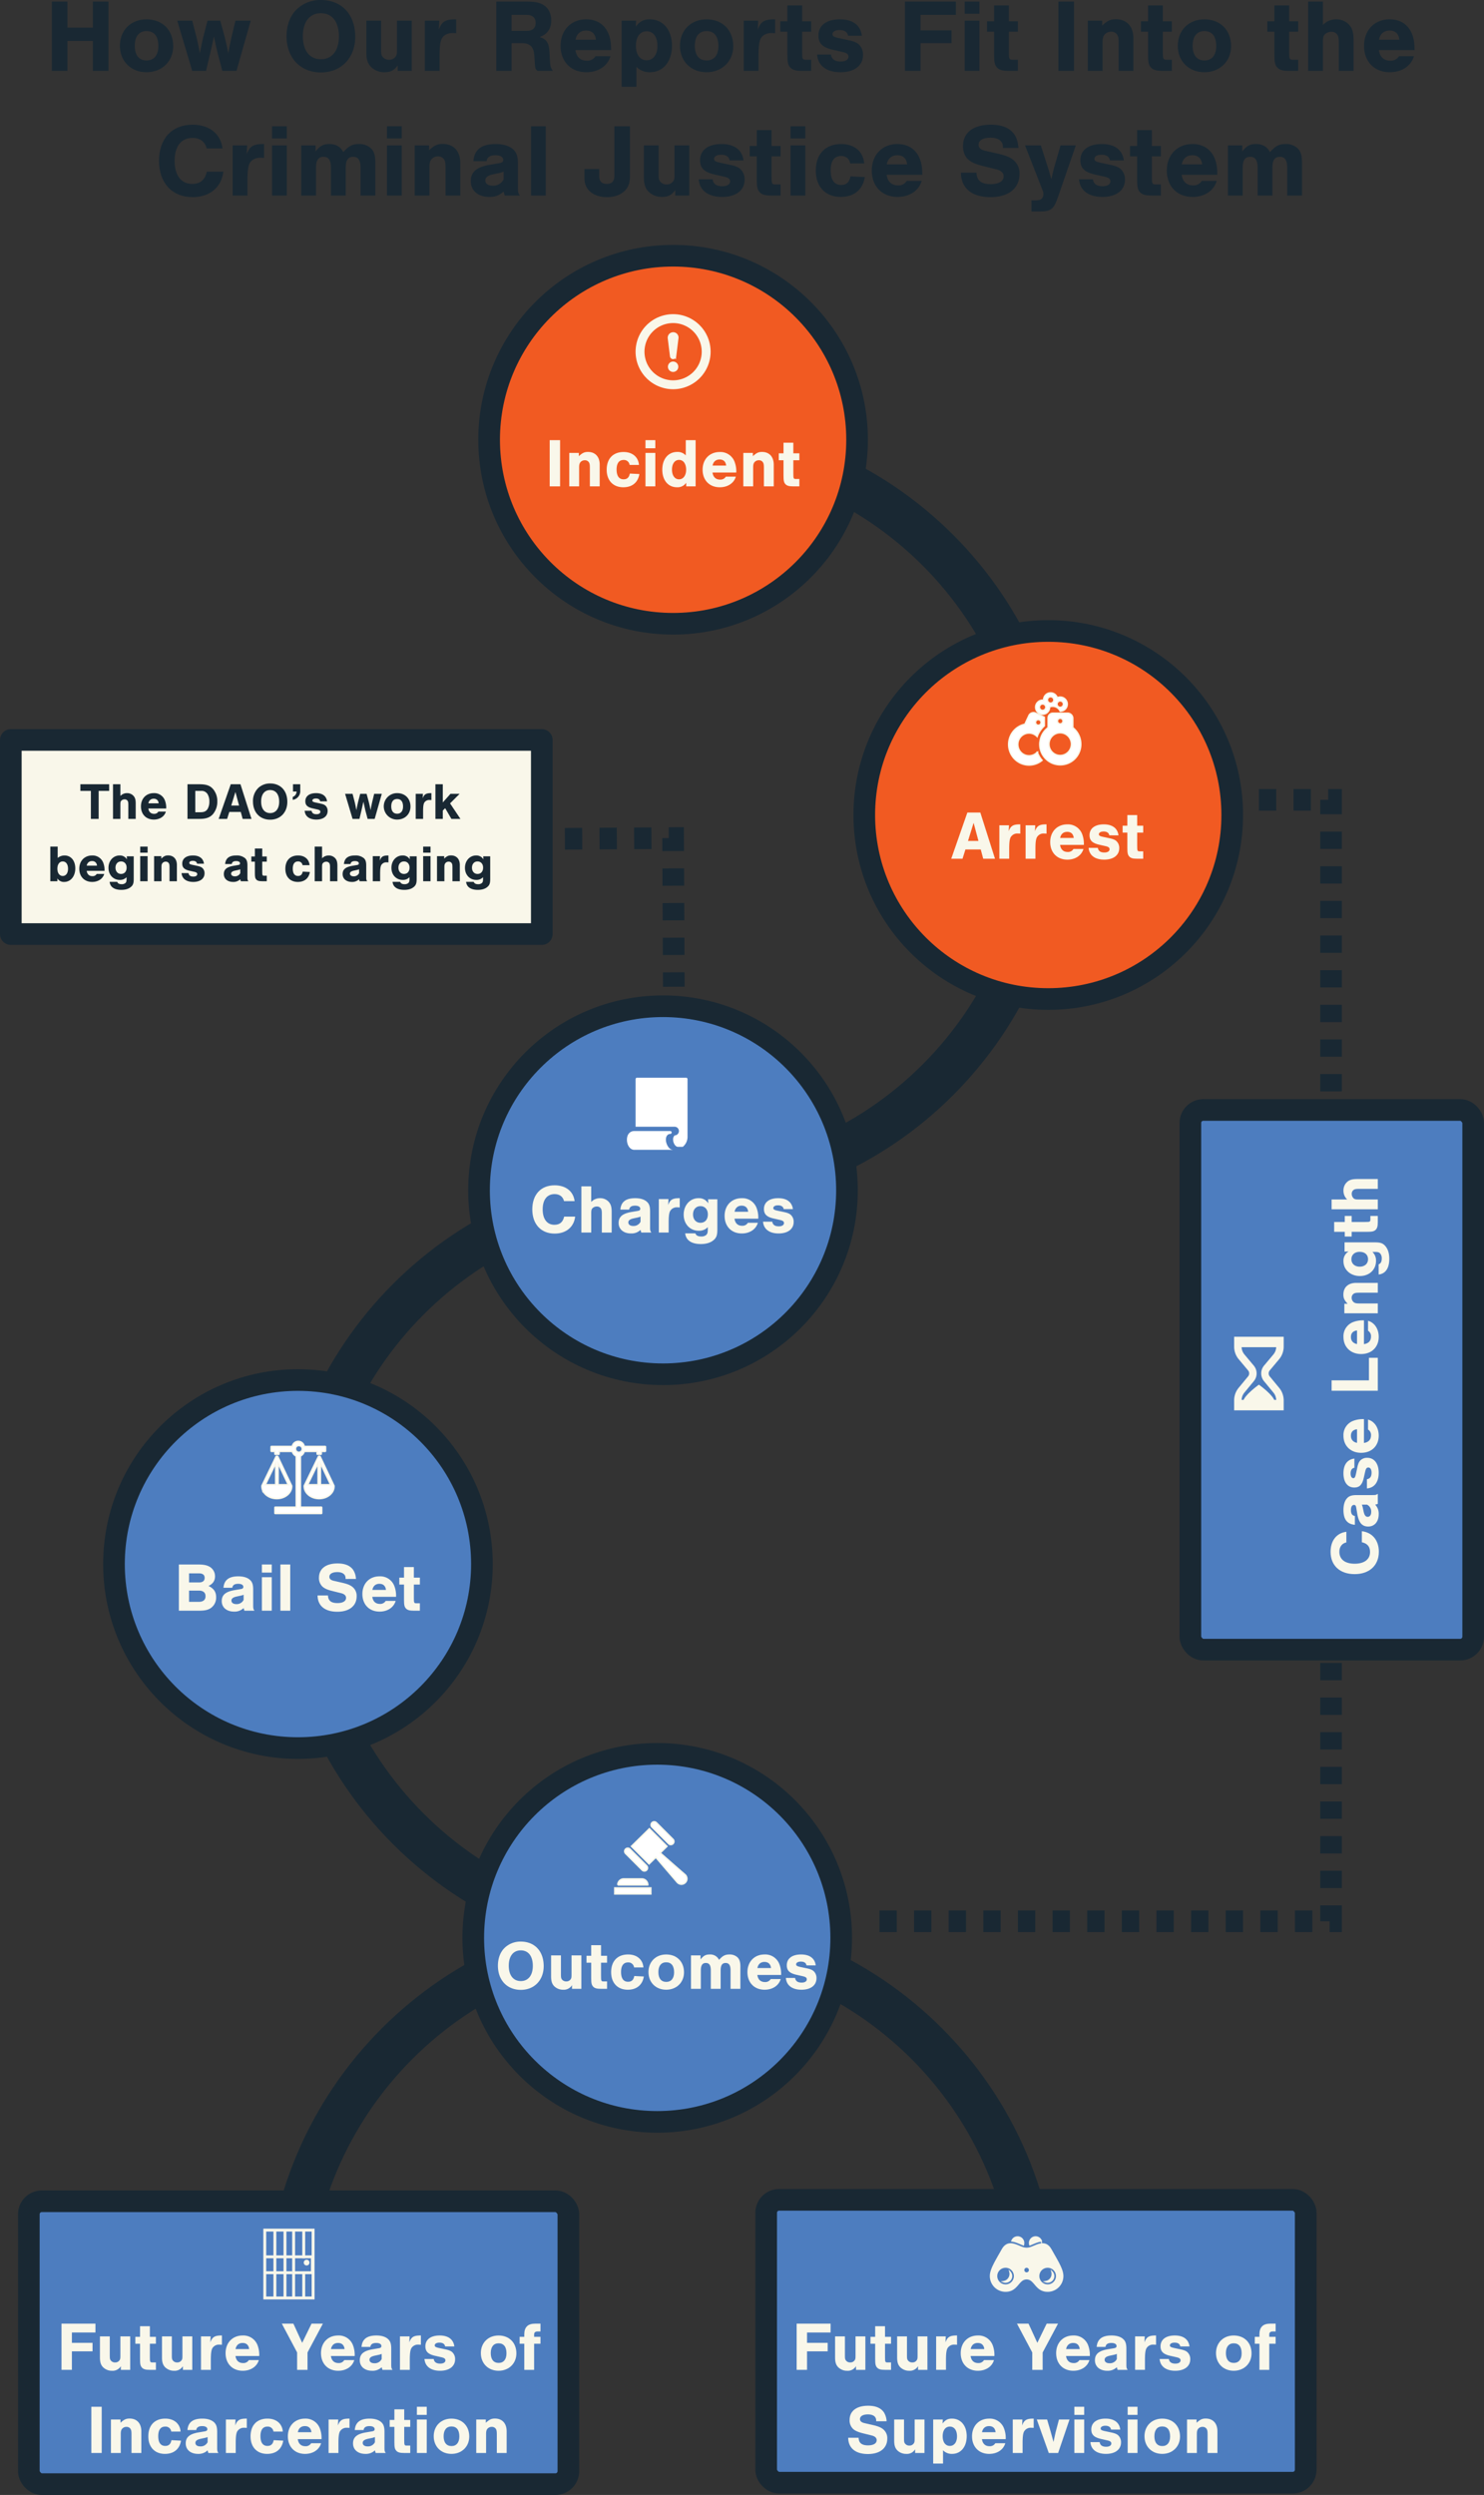 <?xml version="1.0" encoding="UTF-8" standalone="no"?>
<svg
   xmlns:dc="http://purl.org/dc/elements/1.1/"
   xmlns:cc="http://creativecommons.org/ns#"
   xmlns:rdf="http://www.w3.org/1999/02/22-rdf-syntax-ns#"
   xmlns:svg="http://www.w3.org/2000/svg"
   xmlns="http://www.w3.org/2000/svg"
   xmlns:xlink="http://www.w3.org/1999/xlink"
   xmlns:sodipodi="http://sodipodi.sourceforge.net/DTD/sodipodi-0.dtd"
   xmlns:inkscape="http://www.inkscape.org/namespaces/inkscape"
   id="Layer_1"
   data-name="Layer 1"
   viewBox="0 0 1028.5 1728.685"
   version="1.1"
   sodipodi:docname="Report_Flowchart_links.svg"
   inkscape:version="0.92.4 (5da689c313, 2019-01-14)">
  <rect x="0" y="0" width="1028.5" height="1728.685" fill="#333333" stroke="none"/>
  <defs
     id="defs1481" />
  <sodipodi:namedview
     pagecolor="#ffffff"
     bordercolor="#666666"
     borderopacity="1"
     objecttolerance="10"
     gridtolerance="10"
     guidetolerance="10"
     inkscape:pageopacity="0"
     inkscape:pageshadow="2"
     inkscape:window-width="1920"
     inkscape:window-height="1017"
     id="namedview1479"
     showgrid="false"
     inkscape:zoom="0.38613673"
     inkscape:cx="596.18396"
     inkscape:cy="1002.5829"
     inkscape:window-x="-8"
     inkscape:window-y="-8"
     inkscape:window-maximized="1"
     inkscape:current-layer="Layer_1" />
  <title
     id="title1063">Report_Flowchart_links</title>
  <path
     d="M244.75,1664.75c0-143.318,116.182-259.5,259.5-259.5s259.5,116.182,259.5,259.5"
     transform="translate(-45.5 -65.315)"
     fill="none"
     stroke="#192833"
     stroke-miterlimit="10"
     stroke-width="30"
     id="path1065" />
  <path
     d="M512,370.5c143.318,0,259.5,116.182,259.5,259.5S655.318,889.5,512,889.5"
     transform="translate(-45.5 -65.315)"
     fill="none"
     stroke="#192833"
     stroke-miterlimit="10"
     stroke-width="30"
     id="path1067" />
  <path
     d="M512,1408.5c-143.318,0-259.5-116.182-259.5-259.5S368.682,889.5,512,889.5"
     transform="translate(-45.5 -65.315)"
     fill="none"
     stroke="#192833"
     stroke-miterlimit="10"
     stroke-width="30"
     id="path1069" />
  <a
     xlink:href="../../Arrest_Report.html"
     id="a4156"
     target="_top"
     xlink:title="Arrest Report">
    <g
       id="g4154">
      <circle
         cx="726.5"
         cy="564.685"
         r="127.5"
         stroke-miterlimit="10"
         id="circle1071"
         style="fill:#f15a22;stroke:#192833;stroke-width:15;stroke-miterlimit:10" />
      <path
         d="m 714.6,653.878 -2.017,6.433 h -7.824 l 11.185,-32.019 h 8.977 l 10.177,32.019 h -8.161 l -1.729,-6.433 z m 5.665,-18.434 -3.889,12.53 h 7.248 z"
         transform="translate(-45.5,-65.315)"
         id="path1073"
         inkscape:connector-curvature="0"
         style="fill:#f9f7ea" />
      <path
         d="m 744.786,637.125 -0.192,4.128 c 1.344,-3.744 3.072,-4.8 8.017,-4.753 v 6.433 a 11.976,11.976 0 0 0 -1.728,-0.1 5.257,5.257 0 0 0 -5.041,2.784 c -0.672,1.536 -0.912,3.7 -0.912,8.161 v 6.529 h -6.817 v -23.182 z"
         transform="translate(-45.5,-65.315)"
         id="path1075"
         inkscape:connector-curvature="0"
         style="fill:#f9f7ea" />
      <path
         d="m 762.979,637.125 -0.193,4.128 c 1.345,-3.744 3.072,-4.8 8.017,-4.753 v 6.433 a 12,12 0 0 0 -1.729,-0.1 5.258,5.258 0 0 0 -5.04,2.784 c -0.672,1.536 -0.912,3.7 -0.912,8.161 v 6.529 h -6.816 v -23.182 z"
         transform="translate(-45.5,-65.315)"
         id="path1077"
         inkscape:connector-curvature="0"
         style="fill:#f9f7ea" />
      <a
         xlink:href="../../Arrest_Report.html"
         xlink:title="Arrest Report"
         target="_top"
         id="a5243">
        <path
           id="path1079"
           transform="translate(-45.5,-65.315)"
           d="m 780.21,650.71 c 0.433,3.168 2.3,4.9 5.232,4.9 a 4.346,4.346 0 0 0 4.033,-2.064 h 6.912 c -1.295,4.512 -5.616,7.393 -11.137,7.393 -7.152,0 -11.9,-4.9 -11.9,-12.193 0,-7.249 4.847,-12.242 11.856,-12.242 a 10.469,10.469 0 0 1 10.321,6.817 18.787,18.787 0 0 1 1.153,7.393 z m 9.456,-4.8 c -0.287,-2.736 -1.871,-4.224 -4.512,-4.224 -2.641,0 -4.368,1.488 -4.9,4.224 z"
           inkscape:connector-curvature="0"
           style="fill:#f9f7ea" />
      </a>
      <path
         d="m 814.29,644.085 c -0.288,-1.728 -1.681,-2.64 -3.936,-2.64 -1.969,0 -3.264,0.768 -3.264,1.92 0,0.864 0.672,1.3 2.832,1.776 l 4.271,0.912 c 2.833,0.576 4.274,1.2 5.282,2.257 a 6.466,6.466 0 0 1 1.728,4.656 c 0,4.9 -3.984,7.969 -10.418,7.969 -6.434,0 -10.416,-3.025 -10.8,-8.161 h 6.385 c 0.385,2.208 1.824,3.216 4.561,3.216 2.16,0 3.552,-0.864 3.552,-2.256 0,-1.1 -0.768,-1.68 -2.592,-2.112 l -4.224,-0.96 c -5.089,-1.1 -7.057,-2.976 -7.057,-6.673 0,-4.656 3.7,-7.489 9.889,-7.489 5.952,0 9.553,2.688 10.176,7.585 z"
         transform="translate(-45.5,-65.315)"
         id="path1081"
         inkscape:connector-curvature="0"
         style="fill:#f9f7ea" />
      <path
         d="m 837.809,642.213 h -4.176 v 9.025 c 0,3.648 0.144,3.936 1.728,3.936 h 2.448 v 5.137 h -4.176 c -2.977,0 -4.465,-0.433 -5.473,-1.537 -1.056,-1.152 -1.344,-2.4 -1.344,-6 v -10.561 h -3.264 v -4.8 h 3.264 v -7.345 h 6.817 v 7.345 h 4.176 z"
         transform="translate(-45.5,-65.315)"
         id="path1083"
         inkscape:connector-curvature="0"
         style="fill:#f9f7ea" />
      <path
         d="m 789.012,569.479 v -6.594 a 3.621,3.621 0 0 0 -3.753,-3.414 H 775.3 a 3.312,3.312 0 0 0 -3.4,3.414 v 6.594 a 13.988,13.988 0 0 0 -5.6,9.633 c 0,0.006 -0.043,0.012 -0.042,0.018 a 13.834,13.834 0 0 0 -0.137,1.761 14.211,14.211 0 1 0 28.421,0 14.5,14.5 0 0 0 -5.53,-11.412 z m -8.735,-6.5 a 1.946,1.946 0 1 1 -1.929,1.946 1.938,1.938 0 0 1 1.929,-1.947 z m 5.513,23.476 a 7.748,7.748 0 0 1 -11.026,0 7.828,7.828 0 0 1 -2.212,-4.509 c 0,-0.033 -0.008,-0.065 -0.012,-0.1 -0.015,-0.123 -0.027,-0.246 -0.036,-0.37 0,-0.04 -0.006,-0.08 -0.008,-0.12 -0.009,-0.155 -0.015,-0.31 -0.015,-0.467 0,-0.157 0,-0.295 0.013,-0.441 0,-0.037 0,-0.075 0.008,-0.112 0.008,-0.113 0.017,-0.225 0.03,-0.337 0,-0.036 0.008,-0.072 0.013,-0.107 0.015,-0.12 0.032,-0.238 0.052,-0.356 0,-0.025 0.008,-0.049 0.013,-0.073 0.026,-0.143 0.055,-0.284 0.088,-0.424 a 7.834,7.834 0 0 1 2.066,-3.712 7.748,7.748 0 0 1 11.026,0 7.918,7.918 0 0 1 0,11.125 z"
         transform="translate(-45.5,-65.315)"
         stroke-miterlimit="10"
         id="path1085"
         inkscape:connector-curvature="0"
         style="fill:#ffffff;stroke:#f9f7ea;stroke-miterlimit:10" />
      <path
         d="m 764.411,586.458 a 7.771,7.771 0 0 1 -13.046,-2.669 7.879,7.879 0 0 1 0.267,-6.014 7.771,7.771 0 0 1 4.4,-4.063 7.684,7.684 0 0 1 5.961,0.27 7.8,7.8 0 0 1 2.313,1.666 17.236,17.236 0 0 1 1.076,-2.447 20.133,20.133 0 0 1 3.9,-4.982 v -5.334 c 0,-0.218 -0.069,-0.434 -0.047,-0.646 l -5.963,-2.8 a 3.536,3.536 0 0 0 -4.708,1.715 l -2.779,5.974 a 14.161,14.161 0 0 0 -9.909,7.925 14.335,14.335 0 0 0 6.822,18.985 14.05,14.05 0 0 0 15,-1.919 16.878,16.878 0 0 1 -2.9,-4.634 c -0.139,-0.336 -0.267,-0.685 -0.387,-1.027 z m 0.671,-22.546 a 1.946,1.946 0 1 1 -1.928,1.946 1.937,1.937 0 0 1 1.928,-1.946 z"
         transform="translate(-45.5,-65.315)"
         stroke-miterlimit="10"
         id="path1087"
         inkscape:connector-curvature="0"
         style="fill:#ffffff;stroke:#f9f7ea;stroke-miterlimit:10" />
      <path
         d="m 768.079,560.2 a 4.876,4.876 0 0 0 4.848,-4.893 c 0,-0.065 -0.007,-0.128 -0.01,-0.193 a 5.664,5.664 0 0 1 7.36,2.968 4.892,4.892 0 0 0 0,-9.784 4.78,4.78 0 0 0 -2.04,0.46 4.841,4.841 0 0 0 -9.453,1.523 c 0,0.065 0.007,0.129 0.009,0.193 a 4.8,4.8 0 0 0 -0.714,-0.059 4.893,4.893 0 0 0 0,9.785 z m 12.2,-9.234 a 2.224,2.224 0 1 1 -2.2,2.224 2.214,2.214 0 0 1 2.198,-2.222 z m -6.645,-2.909 a 2.224,2.224 0 1 1 -2.2,2.224 2.214,2.214 0 0 1 2.198,-2.222 z m -5.553,5.027 a 2.224,2.224 0 1 1 -2.2,2.223 2.213,2.213 0 0 1 2.198,-2.221 z"
         transform="translate(-45.5,-65.315)"
         stroke-miterlimit="10"
         id="path1089"
         inkscape:connector-curvature="0"
         style="fill:#ffffff;stroke:#f9f7ea;stroke-miterlimit:10" />
    </g>
  </a>
  <a
     xlink:href="../../Case_Outcomes_Report.html"
     id="a4277"
     target="_top"
     xlink:title="Case Outcomes Report">
    <g
       id="g4275">
      <a
         xlink:href="../../Case_Outcomes_Report.html"
         target="_top"
         xlink:title="Case Outcomes Report"
         id="a5197">
        <circle
           id="circle1091"
           stroke-miterlimit="10"
           r="127.5"
           cy="1342.685"
           cx="455.5"
           style="fill:#4d7dbf;stroke:#192833;stroke-width:15;stroke-miterlimit:10" />
      </a>
      <path
         d="m 422.31,1427.565 c 0,9.746 -6.481,16.466 -15.842,16.466 -9.5,0 -15.889,-6.72 -15.889,-16.754 0,-5.232 1.776,-9.745 4.944,-12.625 a 15.741,15.741 0 0 1 10.9,-4.08 c 9.646,0 15.887,6.672 15.887,16.993 z m -24.195,-0.288 c 0,6.672 3.121,10.657 8.353,10.657 5.136,0 8.305,-3.985 8.305,-10.512 0,-6.77 -3.072,-10.754 -8.353,-10.754 -5.184,0 -8.305,3.984 -8.305,10.609 z"
         transform="translate(-45.5,-65.315)"
         id="path1093"
         inkscape:connector-curvature="0"
         style="fill:#f9f7ea" />
      <path
         d="m 448.42,1443.311 h -6.481 v -2.545 a 6.619,6.619 0 0 1 -6.144,3.169 8.637,8.637 0 0 1 -6.145,-2.4 c -1.584,-1.584 -2.208,-3.552 -2.208,-6.864 v -14.545 h 6.817 v 13.057 c 0,2.256 0.1,2.832 0.72,3.648 a 3.6,3.6 0 0 0 2.976,1.344 3.5,3.5 0 0 0 2.928,-1.344 c 0.624,-0.816 0.721,-1.344 0.721,-3.648 v -13.057 h 6.816 z"
         transform="translate(-45.5,-65.315)"
         id="path1095"
         inkscape:connector-curvature="0"
         style="fill:#f9f7ea" />
      <path
         d="m 466.227,1425.213 h -4.177 v 9.025 c 0,3.649 0.144,3.936 1.728,3.936 h 2.449 v 5.137 h -4.177 c -2.976,0 -4.464,-0.432 -5.472,-1.537 -1.056,-1.152 -1.344,-2.4 -1.344,-6 v -10.56 h -3.265 v -4.8 h 3.265 v -7.344 h 6.816 v 7.344 h 4.177 z"
         transform="translate(-45.5,-65.315)"
         id="path1097"
         inkscape:connector-curvature="0"
         style="fill:#f9f7ea" />
      <path
         d="m 484.946,1428.477 a 3.944,3.944 0 0 0 -4.224,-3.456 c -3.12,0 -4.8,2.352 -4.8,6.577 0,4.465 1.681,6.816 4.849,6.816 2.448,0 3.792,-1.248 4.32,-3.984 l 6.625,0.336 c -0.961,5.856 -4.993,9.169 -11.137,9.169 -7.057,0 -11.521,-4.7 -11.521,-12.146 0,-7.68 4.416,-12.289 11.761,-12.289 6.048,0 10.177,3.457 10.609,8.977 z"
         transform="translate(-45.5,-65.315)"
         id="path1099"
         inkscape:connector-curvature="0"
         style="fill:#f9f7ea" />
      <path
         d="m 519.555,1431.886 c 0,7.009 -5.184,12.049 -12.337,12.049 -7.2,0 -12.289,-5.04 -12.289,-12.242 0,-7.152 5.088,-12.193 12.289,-12.193 7.345,0 12.337,4.993 12.337,12.386 z m -17.762,-0.193 c 0,4.37 1.969,6.817 5.473,6.817 3.408,0 5.424,-2.447 5.424,-6.672 0,-4.465 -1.92,-6.913 -5.472,-6.913 -3.456,0 -5.425,2.448 -5.425,6.768 z"
         transform="translate(-45.5,-65.315)"
         id="path1101"
         inkscape:connector-curvature="0"
         style="fill:#f9f7ea" />
      <a
         xlink:href="../../Case_Outcomes_Report.html"
         xlink:title="Case Outcomes Report"
         target="_top"
         xlink:role=""
         id="a5225">
        <path
           id="path1103"
           transform="translate(-45.5,-65.315)"
           d="m 531.025,1420.125 v 2.783 c 2.16,-2.639 3.6,-3.408 6.384,-3.408 a 6.682,6.682 0 0 1 6.433,3.744 c 2.5,-2.832 4.224,-3.744 7.2,-3.744 a 7.828,7.828 0 0 1 5.761,2.16 c 1.3,1.393 1.824,3.265 1.824,6.241 v 15.41 h -6.816 v -12.77 c 0,-3.552 -1.057,-5.137 -3.409,-5.137 -2.4,0 -3.456,1.585 -3.456,5.137 v 12.77 h -6.817 v -12.77 c 0,-3.552 -1.056,-5.137 -3.456,-5.137 -2.352,0 -3.456,1.585 -3.456,5.137 v 12.77 H 524.4 v -23.186 z"
           inkscape:connector-curvature="0"
           style="fill:#f9f7ea" />
      </a>
      <a
         xlink:href="../../Case_Outcomes_Report.html"
         id="a3951"
         target="_top"
         xlink:title="Case Outcomes Report">
        <path
           id="path1105"
           transform="translate(-45.5,-65.315)"
           d="m 570.385,1433.71 c 0.431,3.168 2.3,4.895 5.232,4.895 a 4.343,4.343 0 0 0 4.031,-2.063 h 6.914 c -1.3,4.513 -5.617,7.393 -11.137,7.393 -7.154,0 -11.9,-4.9 -11.9,-12.193 0,-7.249 4.848,-12.242 11.857,-12.242 a 10.469,10.469 0 0 1 10.32,6.816 18.8,18.8 0 0 1 1.153,7.394 z m 9.456,-4.8 c -0.288,-2.736 -1.872,-4.223 -4.513,-4.223 -2.641,0 -4.367,1.487 -4.9,4.223 z"
           inkscape:connector-curvature="0"
           style="fill:#f9f7ea" />
      </a>
      <path
         d="m 604.465,1427.085 c -0.288,-1.728 -1.68,-2.64 -3.937,-2.64 -1.967,0 -3.264,0.768 -3.264,1.92 0,0.864 0.672,1.3 2.832,1.776 l 4.273,0.912 c 2.832,0.576 4.273,1.2 5.28,2.257 a 6.46,6.46 0 0 1 1.728,4.656 c 0,4.9 -3.984,7.969 -10.416,7.969 -6.432,0 -10.418,-3.025 -10.8,-8.162 h 6.384 c 0.384,2.209 1.824,3.217 4.56,3.217 2.161,0 3.552,-0.864 3.552,-2.256 0,-1.1 -0.767,-1.68 -2.592,-2.113 l -4.224,-0.959 c -5.088,-1.1 -7.057,-2.976 -7.057,-6.673 0,-4.657 3.7,-7.489 9.889,-7.489 5.953,0 9.554,2.688 10.178,7.585 z"
         transform="translate(-45.5,-65.315)"
         id="path1107"
         inkscape:connector-curvature="0"
         style="fill:#f9f7ea" />
      <a
         xlink:href="../../Case_Outcomes_Report.html"
         target="_top"
         xlink:title="Case Outcomes Report"
         id="a5213">
        <path
           id="path1109"
           stroke-miterlimit="10"
           transform="translate(-45.5,-65.315)"
           d="m 471.563,1373.4 h 25 v 4.167 h -25 z m 22.917,-2.083 h -20.834 a 4.166,4.166 0 0 1 4.167,-4.167 h 12.5 a 4.166,4.166 0 0 1 4.167,4.163 z m 13.269,-26.748 -4.68,4.577 c 0,0 13.107,11.544 17.025,14.884 a 3.95,3.95 0 0 1 1.469,3.012 3.85,3.85 0 0 1 -4.062,3.79 3.993,3.993 0 0 1 -2.752,-1.452 c -3.373,-3.907 -14.73,-17.186 -14.73,-17.186 l -4.677,4.575 -12.2,-12.2 12.411,-12.2 z m -25.623,1.929 a 2.158,2.158 0 0 0 -3.052,3.052 l 11.485,11.482 a 2.156,2.156 0 1 0 3.05,-3.048 z m 18.3,-18.3 a 2.157,2.157 0 0 0 -3.682,1.525 2.14,2.14 0 0 0 0.632,1.525 l 11.485,11.486 a 2.156,2.156 0 1 0 3.048,-3.05 z"
           inkscape:connector-curvature="0"
           style="fill:#ffffff;fill-rule:evenodd;stroke:#f9f7ea;stroke-miterlimit:10" />
      </a>
    </g>
  </a>
  <a
     xlink:href="Bail_Report.html"
     id="a4246"
     target="_top"
     xlink:title="Bail Report">
    <g
       id="g4244">
      <a
         xlink:href="../../Bail_Report.html"
         target="_top"
         xlink:title="Bail Report"
         id="a5194">
        <circle
           id="circle1111"
           stroke-miterlimit="10"
           r="127.5"
           cy="1083.685"
           cx="206.5"
           style="fill:#4d7dbf;stroke:#192833;stroke-width:15;stroke-miterlimit:10" />
      </a>
      <path
         d="m 169.466,1149.292 h 13.01 c 4.032,0 6.336,0.432 8.4,1.632 a 7.594,7.594 0 0 1 3.648,6.529 c 0,3.072 -1.44,5.233 -4.512,6.72 3.7,1.776 5.28,4.128 5.28,7.825 a 8.766,8.766 0 0 1 -3.312,7.2 c -2.064,1.585 -4.32,2.113 -8.88,2.113 h -13.634 z m 13.922,12.433 c 2.592,0 3.936,-1.056 3.936,-3.168 0,-2.065 -1.344,-3.12 -3.936,-3.12 h -6.865 v 6.288 z m -0.1,13.441 c 3.024,0 4.656,-1.344 4.656,-3.889 0,-2.545 -1.632,-3.888 -4.656,-3.888 h -6.769 v 7.777 z"
         transform="translate(-45.5,-65.315)"
         id="path1113"
         inkscape:connector-curvature="0"
         style="fill:#f9f7ea" />
      <path
         d="m 200.378,1165.422 c 0.432,-5.329 3.744,-7.922 10.273,-7.922 3.5,0 6.192,0.816 8.016,2.4 1.681,1.489 2.305,3.361 2.305,6.77 v 10.656 c 0,2.5 0.1,2.832 0.864,3.985 h -6.961 c -0.288,-0.817 -0.288,-0.96 -0.528,-1.825 a 9.005,9.005 0 0 1 -6.624,2.449 c -5.137,0 -8.545,-2.88 -8.545,-7.249 0,-4.369 2.736,-6.624 9.217,-7.68 l 3.7,-0.625 c 1.536,-0.24 2.064,-0.623 2.064,-1.584 0,-1.3 -1.344,-2.111 -3.552,-2.111 -2.5,0 -3.84,0.863 -4.128,2.736 z m 13.969,4.848 a 13.413,13.413 0 0 1 -2.5,0.72 l -2.448,0.528 c -2.448,0.576 -3.5,1.392 -3.5,2.784 0,1.536 1.3,2.448 3.456,2.448 a 5.324,5.324 0 0 0 4.993,-2.928 z"
         transform="translate(-45.5,-65.315)"
         id="path1115"
         inkscape:connector-curvature="0"
         style="fill:#f9f7ea" />
      <path
         d="m 233.834,1154.908 h -6.816 v -5.616 h 6.816 z m 0,26.4 h -6.816 v -23.186 h 6.816 z"
         transform="translate(-45.5,-65.315)"
         id="path1117"
         inkscape:connector-curvature="0"
         style="fill:#f9f7ea" />
      <path
         d="m 246.65,1181.311 h -6.816 v -32.019 h 6.816 z"
         transform="translate(-45.5,-65.315)"
         id="path1119"
         inkscape:connector-curvature="0"
         style="fill:#f9f7ea" />
      <path
         d="m 285,1159.324 v -0.527 c 0,-2.689 -2.112,-4.225 -5.761,-4.225 -3.408,0 -5.472,1.248 -5.472,3.264 0,1.345 0.96,2.257 2.928,2.736 l 6.481,1.489 c 3.552,0.864 5.52,1.728 7.056,3.168 a 7.886,7.886 0 0 1 2.449,6.1 c 0,6.624 -5.089,10.7 -13.394,10.7 -8.641,0 -13.633,-4.129 -13.681,-11.281 h 7.2 c 0.144,3.648 2.208,5.28 6.576,5.28 3.7,0 5.953,-1.344 5.953,-3.6 0,-1.584 -1.152,-2.688 -3.457,-3.264 l -5.808,-1.44 c -3.408,-0.817 -5.52,-1.729 -6.961,-2.977 a 8.09,8.09 0 0 1 -2.544,-6.288 c 0,-6.193 4.752,-9.889 12.865,-9.889 5.185,0 8.833,1.535 10.9,4.561 a 12.588,12.588 0 0 1 1.872,6.191 z"
         transform="translate(-45.5,-65.315)"
         id="path1121"
         inkscape:connector-curvature="0"
         style="fill:#f9f7ea" />
      <path
         d="m 303.528,1171.71 c 0.432,3.168 2.305,4.895 5.233,4.895 a 4.344,4.344 0 0 0 4.032,-2.063 h 6.913 c -1.3,4.513 -5.617,7.393 -11.137,7.393 -7.153,0 -11.905,-4.9 -11.905,-12.193 0,-7.249 4.848,-12.242 11.857,-12.242 a 10.471,10.471 0 0 1 10.321,6.816 18.816,18.816 0 0 1 1.152,7.394 z m 9.457,-4.8 c -0.288,-2.736 -1.872,-4.223 -4.512,-4.223 -2.64,0 -4.369,1.487 -4.9,4.223 z"
         transform="translate(-45.5,-65.315)"
         id="path1123"
         inkscape:connector-curvature="0"
         style="fill:#f9f7ea" />
      <a
         xlink:href="../../Bail_Report.html"
         xlink:title="Bail Report"
         id="a5210">
        <path
           id="path1125"
           transform="translate(-45.5,-65.315)"
           d="m 336.505,1163.213 h -4.176 v 9.025 c 0,3.649 0.144,3.936 1.728,3.936 h 2.448 v 5.137 h -4.176 c -2.976,0 -4.465,-0.432 -5.473,-1.537 -1.056,-1.152 -1.344,-2.4 -1.344,-6 v -10.56 h -3.264 v -4.8 h 3.264 v -7.344 h 6.817 v 7.344 h 4.176 z"
           inkscape:connector-curvature="0"
           style="fill:#f9f7ea" />
      </a>
      <a
         xlink:href="../../Bail_Report.html"
         id="a3948"
         target="_top"
         xlink:title="Bail Report">
        <path
           id="path1127"
           stroke-miterlimit="10"
           transform="translate(-45.5,-65.315)"
           d="m 253.7,1074.176 v 35.409 h 14.5 a 0.31,0.31 0 0 1 0.279,0.333 v 3.749 A 0.312,0.312 0 0 1 268.2,1114 h -31.9 a 0.31,0.31 0 0 1 -0.278,-0.333 v -3.749 a 0.31,0.31 0 0 1 0.278,-0.333 h 14.5 v -35.392 a 4.9,4.9 0 0 1 -2.7,-3.229 h -9.165 v 1.667 a 0.31,0.31 0 0 1 -0.279,0.333 h -2.352 a 0.31,0.31 0 0 1 -0.279,-0.333 v -1.667 h -2.331 a 0.33,0.33 0 0 1 -0.324,-0.333 v -2.814 a 0.33,0.33 0 0 1 0.324,-0.334 H 248.1 a 4.188,4.188 0 0 1 8.256,0 h 14.456 a 0.33,0.33 0 0 1 0.324,0.334 v 2.814 a 0.33,0.33 0 0 1 -0.324,0.333 h -2.632 v 1.667 a 0.31,0.31 0 0 1 -0.278,0.333 h -2.352 a 0.31,0.31 0 0 1 -0.279,-0.333 v -1.667 h -8.907 a 4.915,4.915 0 0 1 -2.664,3.212 z m 13.855,0.681 9.323,19.706 a 1.213,1.213 0 0 1 0.113,0.535 H 277 c 0,0.024 0,0.048 0,0.074 0,4.693 -4.62,8.5 -10.316,8.5 -5.633,0 -10.212,-3.724 -10.312,-8.348 a 1.259,1.259 0 0 1 -0.025,-0.249 1.172,1.172 0 0 1 0.15,-0.583 l 9.534,-19.68 a 0.8,0.8 0 0 1 1.186,-0.378 0.976,0.976 0 0 1 0.337,0.423 z m 0.035,4.286 v 14.892 h 7.046 z m -1.662,14.891 v -14.869 l -7.2,14.869 z m -27.721,-19.178 9.324,19.706 a 1.186,1.186 0 0 1 0.113,0.535 h 0.008 c 0,0.024 0,0.048 0,0.074 0,4.693 -4.619,8.5 -10.314,8.5 -5.634,0 -10.214,-3.724 -10.313,-8.348 a 1.21,1.21 0 0 1 0.124,-0.832 l 9.535,-19.68 a 0.794,0.794 0 0 1 1.185,-0.378 0.976,0.976 0 0 1 0.338,0.423 z m 0.035,4.286 v 14.892 h 7.047 z m -1.662,14.892 v -14.869 l -7.2,14.869 z m 15.645,-27.078 a 2.321,2.321 0 1 1 -1.909,2.284 2.121,2.121 0 0 1 1.909,-2.284 z"
           inkscape:connector-curvature="0"
           style="fill:#ffffff;fill-rule:evenodd;stroke:#f9f7ea;stroke-miterlimit:10" />
      </a>
    </g>
  </a>
  <a
     xlink:href="../../Charge_Report.html"
     id="a4215"
     target="_top"
     xlink:title="Charge Report">
    <g
       id="g4213">
      <a
         xlink:href="../../Charge_Report.html"
         target="_top"
         xlink:title="Charge Report"
         id="a5191">
        <circle
           id="circle1129"
           stroke-miterlimit="10"
           r="127.5"
           cy="824.685"
           cx="459.5"
           style="fill:#4d7dbf;stroke:#192833;stroke-width:15;stroke-miterlimit:10" />
      </a>
      <path
         d="m 436.388,897.517 c -0.72,-3.073 -3.072,-4.849 -6.481,-4.849 -5.28,0 -8.3,3.889 -8.3,10.609 0,6.673 3.024,10.657 8.112,10.657 3.7,0 5.905,-1.824 6.769,-5.664 h 7.633 c -0.865,7.248 -6.289,11.761 -14.21,11.761 -9.456,0 -15.5,-6.529 -15.5,-16.754 0,-10.273 5.952,-16.705 15.457,-16.705 7.729,0 13.01,4.128 13.873,10.945 z"
         transform="translate(-45.5,-65.315)"
         id="path1131"
         inkscape:connector-curvature="0"
         style="fill:#f9f7ea" />
      <a
         xlink:href="../../Charges_Report.html"
         xlink:title="Charges Report"
         target="_top"
         id="a5222">
        <path
           id="path1133"
           transform="translate(-45.5,-65.315)"
           d="m 455.25,898.093 a 8.287,8.287 0 0 1 6.15,-2.593 7.9,7.9 0 0 1 5.953,2.5 c 1.488,1.632 2.064,3.6 2.064,7.056 v 14.258 H 462.6 V 906.3 c 0,-2.16 -0.192,-3.024 -0.768,-3.84 a 3.253,3.253 0 0 0 -2.688,-1.2 4.254,4.254 0 0 0 -2.976,1.152 c -0.768,0.816 -0.913,1.488 -0.913,3.888 v 13.01 h -6.816 v -32.018 h 6.816 z"
           inkscape:connector-curvature="0"
           style="fill:#f9f7ea" />
      </a>
      <path
         d="m 475.458,903.421 c 0.432,-5.328 3.744,-7.921 10.273,-7.921 3.5,0 6.192,0.816 8.017,2.4 1.68,1.488 2.3,3.36 2.3,6.768 v 10.657 c 0,2.5 0.1,2.832 0.864,3.985 h -6.961 c -0.288,-0.816 -0.288,-0.96 -0.528,-1.825 a 9.005,9.005 0 0 1 -6.624,2.449 c -5.137,0 -8.545,-2.881 -8.545,-7.249 0,-4.368 2.736,-6.624 9.217,-7.681 l 3.7,-0.624 c 1.536,-0.24 2.064,-0.624 2.064,-1.584 0,-1.3 -1.344,-2.112 -3.552,-2.112 -2.5,0 -3.84,0.864 -4.128,2.736 z m 13.969,4.849 a 13.413,13.413 0 0 1 -2.5,0.72 l -2.448,0.528 c -2.448,0.576 -3.5,1.392 -3.5,2.784 0,1.536 1.3,2.448 3.456,2.448 a 5.323,5.323 0 0 0 4.992,-2.928 z"
         transform="translate(-45.5,-65.315)"
         id="path1135"
         inkscape:connector-curvature="0"
         style="fill:#f9f7ea" />
      <a
         id="a5203">
        <path
           id="path1137"
           transform="translate(-45.5,-65.315)"
           d="m 508.771,896.125 -0.192,4.128 c 1.344,-3.744 3.072,-4.8 8.016,-4.753 v 6.433 a 11.976,11.976 0 0 0 -1.728,-0.1 5.256,5.256 0 0 0 -5.04,2.784 c -0.672,1.536 -0.912,3.7 -0.912,8.161 v 6.529 H 502.1 v -23.182 z"
           inkscape:connector-curvature="0"
           style="fill:#f9f7ea" />
      </a>
      <path
         d="M 542.659,896.269 V 917.1 c 0,3.792 -0.528,5.472 -2.16,7.056 -2.112,2.064 -5.28,3.12 -9.265,3.12 -6.48,0 -10.369,-2.64 -10.849,-7.392 h 7.057 c 0.48,1.44 1.824,2.16 4.08,2.16 a 5.228,5.228 0 0 0 3.216,-0.912 c 1.009,-0.816 1.3,-1.68 1.3,-4.032 v -1.537 a 8.146,8.146 0 0 1 -6.241,2.5 c -6.1,0 -10.465,-4.657 -10.465,-11.186 0,-6.529 4.414,-11.377 10.268,-11.377 a 7.435,7.435 0 0 1 6.769,3.6 l -0.144,-2.832 z m -16.849,10.512 c 0,3.409 2.064,5.761 5.136,5.761 3.168,0 5.137,-2.256 5.137,-5.856 0,-3.409 -2.064,-5.665 -5.137,-5.665 -3.073,0 -5.136,2.304 -5.136,5.76 z"
         transform="translate(-45.5,-65.315)"
         id="path1139"
         inkscape:connector-curvature="0"
         style="fill:#f9f7ea" />
      <path
         d="m 554.562,909.71 c 0.432,3.168 2.3,4.9 5.232,4.9 a 4.345,4.345 0 0 0 4.032,-2.064 h 6.912 c -1.3,4.512 -5.615,7.393 -11.136,7.393 -7.153,0 -11.9,-4.9 -11.9,-12.193 0,-7.249 4.848,-12.242 11.857,-12.242 a 10.47,10.47 0 0 1 10.321,6.817 18.808,18.808 0 0 1 1.152,7.393 z m 9.456,-4.8 c -0.288,-2.736 -1.872,-4.224 -4.512,-4.224 -2.64,0 -4.368,1.488 -4.9,4.224 z"
         transform="translate(-45.5,-65.315)"
         id="path1141"
         inkscape:connector-curvature="0"
         style="fill:#f9f7ea" />
      <path
         d="m 588.642,903.085 c -0.288,-1.728 -1.681,-2.64 -3.937,-2.64 -1.969,0 -3.264,0.768 -3.264,1.92 0,0.864 0.672,1.3 2.832,1.776 l 4.272,0.912 c 2.833,0.576 4.273,1.2 5.281,2.257 a 6.462,6.462 0 0 1 1.729,4.656 c 0,4.9 -3.985,7.969 -10.418,7.969 -6.433,0 -10.416,-3.025 -10.8,-8.161 h 6.385 c 0.384,2.208 1.824,3.216 4.56,3.216 2.16,0 3.553,-0.864 3.553,-2.256 0,-1.1 -0.769,-1.68 -2.593,-2.112 l -4.223,-0.96 c -5.089,-1.1 -7.057,-2.976 -7.057,-6.673 0,-4.656 3.695,-7.489 9.889,-7.489 5.952,0 9.552,2.688 10.175,7.585 z"
         transform="translate(-45.5,-65.315)"
         id="path1143"
         inkscape:connector-curvature="0"
         style="fill:#f9f7ea" />
      <a
         xlink:href="../../Charge_Report.html"
         xlink:title="Charge Report"
         target="_top"
         id="a5206">
        <g
           id="surface1">
          <path
             id="path1145"
             transform="translate(-45.5,-65.315)"
             d="m 487,812.022 a 1,1 0 0 0 -1,1 v 32.971 h 27 a 3,3 0 0 1 0.062,6 3.906,3.906 0 0 0 -1.062,3 c 0,1.893 1.254,4.723 3.25,4.934 h 3.469 A 8.975,8.975 0 0 0 522,852.986 v -39.965 a 1,1 0 0 0 -1,-1 z m -2,36.968 c -2.758,0 -5,2.138 -5,5.994 0,3.856 2.242,6.994 5,6.994 h 24 c 0.555,0 2.488,0.1 3,0 -3.094,0 -5,-4.332 -5,-6.994 0,-2.662 1.4,-4 3,-4 a 1,1 0 1 0 0,-2 z"
             inkscape:connector-curvature="0"
             style="fill:#ffffff" />
        </g>
      </a>
    </g>
  </a>
  <polyline
     points="872.5 554.185 922.5 554.185 922.5 1331.185 599.5 1331.185"
     fill="none"
     stroke="#192833"
     stroke-miterlimit="10"
     stroke-width="15"
     stroke-dasharray="12"
     id="polyline1148" />
  <a
     xlink:href="../../Case_Length_Report.html"
     id="a4345"
     target="_top"
     xlink:title="Case Length Report">
    <g
       id="g4343">
      <a
         xlink:href="../../Case_Length_Report.html"
         xlink:title="Case Length Report"
         id="a5200"
         target="_top">
        <rect
           id="rect1150"
           rx="9"
           height="373.941"
           width="196"
           y="769.048"
           x="825"
           style="fill:#4d7dbf" />
      </a>
      <rect
         x="825"
         y="769.048"
         width="196"
         height="373.941"
         rx="9"
         stroke-miterlimit="10"
         id="rect1152"
         style="fill:none;stroke:#192833;stroke-width:15;stroke-miterlimit:10" />
      <path
         d="m 933.106,1068.671 c -3.072,0.721 -4.847,3.073 -4.847,6.481 0,5.281 3.887,8.3 10.608,8.3 6.673,0 10.657,-3.023 10.657,-8.112 0,-3.7 -1.824,-5.905 -5.665,-6.768 v -7.633 c 7.249,0.864 11.762,6.289 11.762,14.209 0,9.457 -6.529,15.506 -16.754,15.506 -10.272,0 -16.7,-5.953 -16.7,-15.457 0,-7.729 4.128,-13.01 10.944,-13.873 z"
         id="path1154"
         inkscape:connector-curvature="0"
         style="fill:#f9f7ea" />
      <path
         d="m 939.012,1056.485 c -5.329,-0.432 -7.921,-3.744 -7.921,-10.273 0,-3.5 0.815,-6.192 2.4,-8.017 1.488,-1.68 3.361,-2.3 6.769,-2.3 h 10.656 c 2.5,0 2.833,-0.1 3.984,-0.864 v 6.961 c -0.815,0.288 -0.96,0.288 -1.824,0.528 a 9,9 0 0 1 2.448,6.624 c 0,5.137 -2.879,8.545 -7.248,8.545 -4.369,0 -6.625,-2.736 -7.68,-9.217 l -0.624,-3.7 c -0.241,-1.536 -0.624,-2.064 -1.584,-2.064 -1.3,0 -2.113,1.344 -2.113,3.552 0,2.5 0.864,3.84 2.737,4.128 z m 4.847,-13.969 a 13.4,13.4 0 0 1 0.721,2.5 l 0.527,2.448 c 0.577,2.448 1.393,3.5 2.785,3.5 1.536,0 2.448,-1.3 2.448,-3.456 a 5.323,5.323 0 0 0 -2.928,-4.992 z"
         id="path1156"
         inkscape:connector-curvature="0"
         style="fill:#f9f7ea" />
      <path
         d="m 938.675,1016.977 c -1.728,0.288 -2.64,1.68 -2.64,3.937 0,1.968 0.768,3.264 1.92,3.264 0.864,0 1.3,-0.672 1.776,-2.832 l 0.913,-4.273 c 0.576,-2.832 1.2,-4.272 2.255,-5.281 a 6.466,6.466 0 0 1 4.657,-1.728 c 4.9,0 7.968,3.985 7.968,10.417 0,6.432 -3.024,10.417 -8.16,10.8 v -6.384 c 2.208,-0.384 3.216,-1.824 3.216,-4.561 0,-2.16 -0.864,-3.552 -2.256,-3.552 -1.1,0 -1.68,0.768 -2.112,2.592 l -0.96,4.225 c -1.1,5.088 -2.977,7.056 -6.673,7.056 -4.656,0 -7.488,-3.7 -7.488,-9.889 0,-5.952 2.688,-9.552 7.584,-10.176 z"
         id="path1158"
         inkscape:connector-curvature="0"
         style="fill:#f9f7ea" />
      <path
         d="m 945.3,999.746 c 3.168,-0.432 4.9,-2.3 4.9,-5.232 a 4.346,4.346 0 0 0 -2.064,-4.033 v -6.912 c 4.513,1.3 7.392,5.616 7.392,11.137 0,7.152 -4.9,11.9 -12.192,11.9 -7.249,0 -12.241,-4.849 -12.241,-11.857 a 10.468,10.468 0 0 1 6.816,-10.321 18.811,18.811 0 0 1 7.393,-1.152 z m -4.8,-9.461 c -2.736,0.288 -4.224,1.873 -4.224,4.513 0,2.64 1.488,4.368 4.224,4.9 z"
         id="path1160"
         inkscape:connector-curvature="0"
         style="fill:#f9f7ea" />
      <path
         d="m 948.756,956.403 v -15.65 h 6.144 v 22.85 h -32.018 v -7.2 z"
         id="path1162"
         inkscape:connector-curvature="0"
         style="fill:#f9f7ea" />
      <path
         d="m 945.3,931.299 c 3.168,-0.432 4.9,-2.3 4.9,-5.233 a 4.345,4.345 0 0 0 -2.064,-4.032 v -6.912 c 4.513,1.295 7.392,5.616 7.392,11.136 0,7.153 -4.9,11.906 -12.192,11.906 -7.249,0 -12.241,-4.849 -12.241,-11.857 a 10.47,10.47 0 0 1 6.816,-10.322 18.811,18.811 0 0 1 7.393,-1.152 z m -4.8,-9.457 c -2.736,0.288 -4.224,1.872 -4.224,4.512 0,2.64 1.488,4.369 4.224,4.9 z"
         id="path1164"
         inkscape:connector-curvature="0"
         style="fill:#f9f7ea" />
      <path
         style="fill:#f9f7ea"
         inkscape:connector-curvature="0"
         d="m 931.715,903.315 h 2.256 c -2.3,-2.5 -2.928,-3.936 -2.928,-6.336 0,-5.041 3.36,-8.113 8.832,-8.113 H 954.9 v 6.819 h -12.625 c -2.351,0 -3.263,0.144 -4.128,0.72 a 3.227,3.227 0 0 0 -1.347,2.78 3.842,3.842 0 0 0 1.248,2.928 c 0.864,0.768 1.824,1.008 3.841,1.008 H 954.9 v 6.817 h -23.185 z"
         id="path1166" />
      <path
         d="m 931.858,860.785 h 20.834 c 3.792,0 5.473,0.528 7.057,2.16 2.064,2.113 3.12,5.281 3.12,9.265 0,6.481 -2.64,10.369 -7.392,10.849 v -7.057 c 1.44,-0.48 2.16,-1.824 2.16,-4.08 a 5.235,5.235 0 0 0 -0.912,-3.217 c -0.816,-1.007 -1.68,-1.295 -4.033,-1.295 h -1.536 a 8.143,8.143 0 0 1 2.5,6.24 c 0,6.1 -4.656,10.465 -11.184,10.465 -6.528,0 -11.377,-4.416 -11.377,-10.273 a 7.436,7.436 0 0 1 3.6,-6.768 l -2.832,0.144 z m 10.513,16.85 c 3.409,0 5.761,-2.065 5.761,-5.137 0,-3.168 -2.256,-5.136 -5.857,-5.136 -3.408,0 -5.664,2.064 -5.664,5.136 0,3.072 2.304,5.138 5.76,5.138 z"
         id="path1168"
         inkscape:connector-curvature="0"
         style="fill:#f9f7ea" />
      <path
         d="m 936.8,842.499 v 4.177 h 9.025 c 3.649,0 3.937,-0.144 3.937,-1.728 v -2.449 h 5.135 v 4.177 c 0,2.976 -0.431,4.465 -1.536,5.473 -1.151,1.056 -2.4,1.344 -6,1.344 H 936.8 v 3.264 H 932 v -3.264 h -7.345 v -6.817 H 932 v -4.177 z"
         id="path1170"
         inkscape:connector-curvature="0"
         style="fill:#f9f7ea" />
      <a
         xlink:href="Case_Length_Report.html"
         xlink:title="Case Length Report"
         target="_top"
         id="a5240">
        <path
           id="path1172"
           transform="translate(-45.5,-65.315)"
           d="m 979.183,896.392 a 8.28,8.28 0 0 1 -2.592,-6.145 7.891,7.891 0 0 1 2.5,-5.952 c 1.632,-1.488 3.6,-2.065 7.057,-2.065 h 14.252 v 6.817 h -13.008 c -2.161,0 -3.025,0.192 -3.841,0.768 a 3.254,3.254 0 0 0 -1.2,2.688 4.251,4.251 0 0 0 1.151,2.976 c 0.816,0.768 1.488,0.913 3.889,0.913 h 13.009 v 6.816 h -32.018 v -6.816 z"
           inkscape:connector-curvature="0"
           style="fill:#f9f7ea" />
      </a>
      <path
         d="m 886.069,941.516 a 13.136,13.136 0 0 0 3.1,-8.408 v -6.423 h -33.336 v 6.423 a 13.117,13.117 0 0 0 3.1,8.406 l 6.429,7.667 a 3.711,3.711 0 0 1 0.019,4.8 l -6.521,7.9 a 13.142,13.142 0 0 0 -3.025,8.323 v 6.481 h 33.334 v -6.473 a 13.139,13.139 0 0 0 -3.027,-8.321 l -6.521,-7.9 a 3.711,3.711 0 0 1 0.019,-4.8 z m -9.669,15.119 6.521,7.9 a 8.978,8.978 0 0 1 2.075,5.9 h -2.21 c -1.652,-4.2 -10.29,-10.417 -10.29,-10.417 0,0 -8.64,6.215 -10.292,10.417 H 860 a 8.955,8.955 0 0 1 2.075,-5.894 l 6.519,-7.9 a 7.922,7.922 0 0 0 -0.04,-10.133 l -6.429,-7.669 a 8.947,8.947 0 0 1 -2.125,-5.9 h 25 a 8.961,8.961 0 0 1 -2.125,5.9 l -6.431,7.667 a 7.925,7.925 0 0 0 -0.044,10.129 z"
         stroke-miterlimit="10"
         id="path1174"
         inkscape:connector-curvature="0"
         style="fill:#f9f7ea;stroke:#f9f7ea;stroke-miterlimit:10" />
    </g>
  </a>
  <a
     xlink:href="../../Future_Years_Supervision_Report.html"
     id="a4456"
     target="_top"
     xlink:title="Future Years Superivision">
    <g
       id="g4454">
      <g
         id="g4490">
        <rect
           style="fill:#4d7dbf"
           id="rect1176"
           rx="9"
           height="196"
           width="373.941"
           y="1524.185"
           x="530.993" />
      </g>
      <a
         xlink:href="../../Future_Years_Supervision_Report.html"
         id="a4492"
         target="_top"
         xlink:title="Future Years Supervision">
        <rect
           style="fill:none;stroke:#192833;stroke-width:15;stroke-miterlimit:10"
           id="rect1178"
           stroke-miterlimit="10"
           rx="9"
           height="196"
           width="373.941"
           y="1524.185"
           x="530.993" />
      </a>
      <path
         d="m 575.648,1616.122 h -16.321 v 7.152 h 14.306 v 5.9 h -14.306 v 12.817 h -7.2 v -32.019 h 23.521 z"
         id="path1180"
         inkscape:connector-curvature="0"
         style="fill:#f9f7ea" />
      <path
         d="m 599.744,1641.996 h -6.48 v -2.545 a 6.622,6.622 0 0 1 -6.145,3.169 8.633,8.633 0 0 1 -6.144,-2.4 c -1.584,-1.584 -2.208,-3.552 -2.208,-6.864 v -14.545 h 6.816 v 13.057 c 0,2.256 0.1,2.832 0.72,3.648 a 3.6,3.6 0 0 0 2.976,1.344 3.5,3.5 0 0 0 2.928,-1.344 c 0.625,-0.816 0.721,-1.344 0.721,-3.648 v -13.057 h 6.816 z"
         id="path1182"
         inkscape:connector-curvature="0"
         style="fill:#f9f7ea" />
      <path
         d="m 617.551,1623.898 h -4.176 v 9.025 c 0,3.649 0.144,3.936 1.728,3.936 h 2.448 v 5.137 h -4.176 c -2.977,0 -4.465,-0.432 -5.473,-1.537 -1.056,-1.152 -1.343,-2.4 -1.343,-6 v -10.56 h -3.266 v -4.8 h 3.266 v -7.344 h 6.816 v 7.344 h 4.176 z"
         id="path1184"
         inkscape:connector-curvature="0"
         style="fill:#f9f7ea" />
      <path
         d="m 642.751,1641.996 h -6.48 v -2.545 a 6.621,6.621 0 0 1 -6.145,3.169 8.637,8.637 0 0 1 -6.145,-2.4 c -1.584,-1.584 -2.208,-3.552 -2.208,-6.864 v -14.545 h 6.817 v 13.057 c 0,2.256 0.1,2.832 0.721,3.648 a 3.592,3.592 0 0 0 2.975,1.344 3.5,3.5 0 0 0 2.929,-1.344 c 0.623,-0.816 0.72,-1.344 0.72,-3.648 v -13.057 h 6.816 z"
         id="path1186"
         inkscape:connector-curvature="0"
         style="fill:#f9f7ea" />
      <path
         d="m 655.469,1618.81 -0.192,4.128 c 1.344,-3.744 3.073,-4.8 8.017,-4.753 v 6.434 a 11.84,11.84 0 0 0 -1.728,-0.1 5.258,5.258 0 0 0 -5.041,2.784 c -0.671,1.536 -0.912,3.7 -0.912,8.161 v 6.529 H 648.8 v -23.186 z"
         id="path1188"
         inkscape:connector-curvature="0"
         style="fill:#f9f7ea" />
      <a
         xlink:href="../../Future_Years_Supervision_Report.html"
         target="_top"
         id="a5237">
        <path
           id="path1190"
           transform="translate(-45.5,-65.315)"
           d="m 718.2,1697.71 c 0.433,3.168 2.3,4.895 5.233,4.895 a 4.346,4.346 0 0 0 4.033,-2.063 h 6.912 c -1.3,4.513 -5.616,7.393 -11.137,7.393 -7.152,0 -11.9,-4.9 -11.9,-12.193 0,-7.249 4.849,-12.242 11.856,-12.242 a 10.473,10.473 0 0 1 10.323,6.816 18.836,18.836 0 0 1 1.151,7.394 z m 9.457,-4.8 c -0.287,-2.736 -1.872,-4.223 -4.512,-4.223 -2.64,0 -4.369,1.487 -4.9,4.223 z"
           inkscape:connector-curvature="0"
           style="fill:#f9f7ea" />
      </a>
      <path
         d="m 722.621,1641.996 h -7.2 v -12.049 l -10.608,-19.97 h 8.015 l 6.1,13.3 6.48,-13.3 h 7.872 l -10.657,19.97 z"
         id="path1192"
         inkscape:connector-curvature="0"
         style="fill:#f9f7ea" />
      <path
         d="m 738.846,1632.395 c 0.431,3.168 2.3,4.895 5.232,4.895 a 4.343,4.343 0 0 0 4.031,-2.063 h 6.913 c -1.3,4.513 -5.616,7.393 -11.136,7.393 -7.154,0 -11.906,-4.9 -11.906,-12.193 0,-7.249 4.849,-12.242 11.858,-12.242 a 10.469,10.469 0 0 1 10.32,6.816 18.8,18.8 0 0 1 1.153,7.394 z m 9.456,-4.8 c -0.288,-2.736 -1.872,-4.223 -4.513,-4.223 -2.641,0 -4.367,1.487 -4.9,4.223 z"
         id="path1194"
         inkscape:connector-curvature="0"
         style="fill:#f9f7ea" />
      <path
         d="m 760.061,1626.107 c 0.431,-5.329 3.744,-7.922 10.273,-7.922 3.5,0 6.191,0.816 8.016,2.4 1.68,1.489 2.3,3.361 2.3,6.77 v 10.656 c 0,2.5 0.1,2.832 0.865,3.985 h -6.961 c -0.288,-0.817 -0.288,-0.96 -0.529,-1.825 a 9,9 0 0 1 -6.624,2.449 c -5.136,0 -8.545,-2.88 -8.545,-7.249 0,-4.369 2.737,-6.624 9.217,-7.68 l 3.7,-0.625 c 1.537,-0.24 2.065,-0.623 2.065,-1.584 0,-1.3 -1.344,-2.111 -3.553,-2.111 -2.5,0 -3.84,0.863 -4.128,2.736 z m 13.968,4.848 a 13.366,13.366 0 0 1 -2.5,0.72 l -2.447,0.528 c -2.449,0.576 -3.5,1.392 -3.5,2.784 0,1.536 1.3,2.448 3.456,2.448 a 5.322,5.322 0 0 0 4.992,-2.928 z"
         id="path1196"
         inkscape:connector-curvature="0"
         style="fill:#f9f7ea" />
      <path
         d="m 793.373,1618.81 -0.192,4.128 c 1.344,-3.744 3.072,-4.8 8.016,-4.753 v 6.434 a 11.853,11.853 0 0 0 -1.728,-0.1 5.256,5.256 0 0 0 -5.04,2.784 c -0.672,1.536 -0.912,3.7 -0.912,8.161 v 6.529 H 786.7 v -23.186 z"
         id="path1198"
         inkscape:connector-curvature="0"
         style="fill:#f9f7ea" />
      <path
         d="m 818,1625.77 c -0.288,-1.728 -1.68,-2.64 -3.936,-2.64 -1.968,0 -3.265,0.768 -3.265,1.92 0,0.864 0.672,1.3 2.832,1.776 l 4.273,0.912 c 2.832,0.576 4.273,1.2 5.281,2.257 a 6.464,6.464 0 0 1 1.727,4.656 c 0,4.9 -3.984,7.969 -10.416,7.969 -6.432,0 -10.418,-3.025 -10.8,-8.162 h 6.384 c 0.384,2.209 1.824,3.217 4.561,3.217 2.16,0 3.552,-0.864 3.552,-2.256 0,-1.1 -0.768,-1.68 -2.592,-2.113 l -4.225,-0.959 c -5.088,-1.1 -7.057,-2.976 -7.057,-6.673 0,-4.657 3.7,-7.489 9.889,-7.489 5.953,0 9.554,2.688 10.178,7.585 z"
         id="path1200"
         inkscape:connector-curvature="0"
         style="fill:#f9f7ea" />
      <path
         d="m 867.388,1630.571 c 0,7.009 -5.185,12.049 -12.337,12.049 -7.2,0 -12.289,-5.04 -12.289,-12.242 0,-7.152 5.089,-12.193 12.289,-12.193 7.349,0 12.337,4.993 12.337,12.386 z m -17.762,-0.193 c 0,4.37 1.969,6.817 5.473,6.817 3.408,0 5.424,-2.447 5.424,-6.672 0,-4.465 -1.919,-6.913 -5.472,-6.913 -3.451,0 -5.425,2.448 -5.425,6.768 z"
         id="path1202"
         inkscape:connector-curvature="0"
         style="fill:#f9f7ea" />
      <path
         d="m 884.091,1623.898 h -4.416 v 18.1 h -6.817 v -18.1 h -3.216 v -4.8 h 3.216 v -1.68 c 0,-4.992 2.449,-7.44 7.489,-7.44 h 3.744 v 5.425 h -2.016 c -1.584,0 -2.4,0.72 -2.4,2.063 v 1.632 h 4.416 z"
         id="path1204"
         inkscape:connector-curvature="0"
         style="fill:#f9f7ea" />
      <path
         d="m 607.256,1677.61 v -0.529 c 0,-2.687 -2.112,-4.224 -5.761,-4.224 -3.408,0 -5.473,1.248 -5.473,3.265 0,1.344 0.96,2.256 2.929,2.736 l 6.481,1.488 c 3.552,0.864 5.52,1.728 7.056,3.168 a 7.886,7.886 0 0 1 2.449,6.1 c 0,6.625 -5.089,10.705 -13.394,10.705 -8.641,0 -13.633,-4.129 -13.682,-11.281 h 7.2 c 0.144,3.648 2.208,5.281 6.576,5.281 3.7,0 5.953,-1.345 5.953,-3.6 0,-1.584 -1.153,-2.687 -3.457,-3.263 l -5.809,-1.44 c -3.408,-0.816 -5.519,-1.728 -6.96,-2.976 a 8.093,8.093 0 0 1 -2.544,-6.289 c 0,-6.193 4.752,-9.889 12.866,-9.889 5.183,0 8.832,1.536 10.9,4.56 a 12.6,12.6 0 0 1 1.872,6.193 z"
         id="path1206"
         inkscape:connector-curvature="0"
         style="fill:#f9f7ea" />
      <path
         d="m 640.711,1699.595 h -6.481 v -2.544 a 6.619,6.619 0 0 1 -6.144,3.169 8.64,8.64 0 0 1 -6.145,-2.4 c -1.584,-1.584 -2.208,-3.553 -2.208,-6.865 v -14.545 h 6.817 v 13.056 c 0,2.257 0.1,2.833 0.72,3.649 a 3.594,3.594 0 0 0 2.976,1.344 3.5,3.5 0 0 0 2.928,-1.344 c 0.625,-0.816 0.721,-1.344 0.721,-3.649 v -13.056 h 6.816 z"
         id="path1208"
         inkscape:connector-curvature="0"
         style="fill:#f9f7ea" />
      <path
         d="m 653.43,1676.41 -0.193,2.736 c 1.968,-2.448 3.649,-3.36 6.529,-3.36 6.1,0 10.224,4.9 10.224,12.145 0,7.393 -4.08,12.289 -10.176,12.289 a 8.365,8.365 0 0 1 -6.241,-2.5 v 9.217 h -6.816 v -30.531 z m -0.1,11.568 c 0,4.129 1.921,6.721 4.993,6.721 2.976,0 4.944,-2.592 4.944,-6.624 0,-4.177 -1.872,-6.769 -4.993,-6.769 -3.02,0 -4.941,2.592 -4.941,6.672 z"
         id="path1210"
         inkscape:connector-curvature="0"
         style="fill:#f9f7ea" />
      <path
         d="m 680.549,1689.995 c 0.431,3.169 2.305,4.9 5.232,4.9 a 4.346,4.346 0 0 0 4.032,-2.063 h 6.914 c -1.3,4.511 -5.618,7.392 -11.137,7.392 -7.153,0 -11.906,-4.9 -11.906,-12.193 0,-7.249 4.849,-12.241 11.857,-12.241 a 10.468,10.468 0 0 1 10.321,6.816 18.811,18.811 0 0 1 1.152,7.393 z m 9.457,-4.8 c -0.288,-2.737 -1.873,-4.225 -4.513,-4.225 -2.64,0 -4.368,1.488 -4.9,4.225 z"
         id="path1212"
         inkscape:connector-curvature="0"
         style="fill:#f9f7ea" />
      <path
         d="m 708.58,1676.41 -0.191,4.129 c 1.343,-3.745 3.072,-4.8 8.016,-4.753 v 6.432 a 12.08,12.08 0 0 0 -1.727,-0.095 5.255,5.255 0 0 0 -5.041,2.783 c -0.672,1.537 -0.912,3.7 -0.912,8.161 v 6.528 h -6.817 v -23.185 z"
         id="path1214"
         inkscape:connector-curvature="0"
         style="fill:#f9f7ea" />
      <path
         d="m 726.867,1699.595 -8.3,-23.185 h 7.153 l 2.592,8.88 c 0.48,1.632 1.055,3.84 1.824,6.672 0.528,-2.591 1.1,-5.279 1.44,-6.672 l 2.352,-8.88 h 7.3 l -7.873,23.185 z"
         id="path1216"
         inkscape:connector-curvature="0"
         style="fill:#f9f7ea" />
      <path
         d="m 751.4,1673.193 h -6.817 v -5.615 h 6.817 z m 0,26.4 h -6.817 v -23.185 h 6.817 z"
         id="path1218"
         inkscape:connector-curvature="0"
         style="fill:#f9f7ea" />
      <path
         d="m 770.02,1683.371 c -0.289,-1.729 -1.68,-2.641 -3.937,-2.641 -1.968,0 -3.265,0.768 -3.265,1.92 0,0.864 0.672,1.3 2.832,1.776 l 4.274,0.912 c 2.832,0.576 4.271,1.2 5.28,2.257 a 6.456,6.456 0 0 1 1.728,4.656 c 0,4.9 -3.985,7.969 -10.416,7.969 -6.431,0 -10.418,-3.025 -10.8,-8.161 h 6.384 c 0.383,2.208 1.824,3.216 4.56,3.216 2.16,0 3.552,-0.863 3.552,-2.256 0,-1.1 -0.768,-1.68 -2.592,-2.112 l -4.224,-0.96 c -5.088,-1.1 -7.057,-2.977 -7.057,-6.672 0,-4.657 3.7,-7.489 9.889,-7.489 5.953,0 9.552,2.688 10.177,7.585 z"
         id="path1220"
         inkscape:connector-curvature="0"
         style="fill:#f9f7ea" />
      <a
         xlink:href="../../Future_Years_Supervision_Report.html"
         xlink:title="Future Years of Supervision Report"
         target="_top"
         id="a5234">
        <path
           id="path1222"
           transform="translate(-45.5,-65.315)"
           d="m 833.854,1738.508 h -6.816 v -5.615 h 6.816 z m 0,26.4 h -6.816 v -23.185 h 6.816 z"
           inkscape:connector-curvature="0"
           style="fill:#f9f7ea" />
      </a>
      <path
         d="m 817.828,1688.171 c 0,7.008 -5.183,12.049 -12.337,12.049 -7.2,0 -12.289,-5.041 -12.289,-12.242 0,-7.152 5.089,-12.192 12.289,-12.192 7.345,0 12.337,4.992 12.337,12.385 z m -17.762,-0.193 c 0,4.369 1.969,6.817 5.473,6.817 3.408,0 5.425,-2.448 5.425,-6.672 0,-4.465 -1.921,-6.913 -5.473,-6.913 -3.456,0 -5.425,2.448 -5.425,6.768 z"
         id="path1224"
         inkscape:connector-curvature="0"
         style="fill:#f9f7ea" />
      <path
         d="m 829.3,1676.41 v 2.255 c 2.5,-2.3 3.936,-2.927 6.337,-2.927 5.04,0 8.112,3.36 8.112,8.832 v 15.025 h -6.816 v -12.625 c 0,-2.351 -0.144,-3.264 -0.72,-4.128 a 3.227,3.227 0 0 0 -2.784,-1.344 3.844,3.844 0 0 0 -2.929,1.248 c -0.768,0.865 -1.008,1.824 -1.008,3.84 v 13.009 h -6.816 v -23.185 z"
         id="path1226"
         inkscape:connector-curvature="0"
         style="fill:#f9f7ea" />
      <a
         xlink:href="../../Future_Years_Supervision_Report.html"
         xlink:title="Future Years of Supervision Report"
         target="_top"
         id="a5231">
        <path
           id="path1228"
           stroke-miterlimit="10"
           transform="translate(-45.5,-65.315)"
           d="m 774.635,1639.513 a 4.154,4.154 0 0 1 -4.47,6.722 5.465,5.465 0 0 0 4.47,-6.722 z m -33.641,6.722 a 4.154,4.154 0 0 0 4.471,-6.723 5.463,5.463 0 0 1 -4.471,6.723 z m 26.154,-28.252 a 4.15,4.15 0 0 0 -7.865,2.646 c 2.317,-0.823 4.888,-2.298 7.865,-2.646 z m 14.852,24.35 a 10.417,10.417 0 0 1 -10.417,10.417 c -8.414,0 -8.658,-8.59 -14.583,-8.59 -5.925,0 -6.169,8.59 -14.583,8.59 A 10.417,10.417 0 0 1 732,1642.333 c 0,-4.448 3.2,-9.514 8.21,-18.377 3.975,-7.025 9.9,-2.625 14.2,-1.218 a 8.34,8.34 0 0 0 5.179,0 c 4.3,-1.4 10.225,-5.807 14.2,1.218 5.011,8.863 8.211,13.929 8.211,18.377 z m -33.333,0 a 6.25,6.25 0 1 0 -6.25,6.25 6.258,6.258 0 0 0 6.25,-6.25 z m 10.416,-4.166 a 2.083,2.083 0 1 0 -2.083,2.083 2.083,2.083 0 0 0 2.083,-2.083 z m 18.75,4.166 a 6.25,6.25 0 1 0 -6.25,6.25 6.257,6.257 0 0 0 6.25,-6.25 z M 750.75,1615.25 a 4.16,4.16 0 0 0 -3.9,2.733 c 2.977,0.35 5.55,1.823 7.865,2.646 a 4.143,4.143 0 0 0 -3.965,-5.379 z"
           inkscape:connector-curvature="0"
           style="fill:#f9f7ea;stroke:#f9f7ea;stroke-miterlimit:10" />
      </a>
    </g>
  </a>
  <a
     xlink:href="../../Future_Years_Incarceration_Report.html"
     id="a3997"
     target="_top"
     xlink:title="Future Years Incarceration Report">
    <g
       id="g3995">
      <rect
         x="19.979"
         y="1525.185"
         width="373.941"
         height="196"
         rx="9"
         id="rect1230"
         style="fill:#4d7dbf" />
      <rect
         x="19.979"
         y="1525.185"
         width="373.941"
         height="196"
         rx="9"
         stroke-miterlimit="10"
         id="rect1232"
         style="fill:none;stroke:#192833;stroke-width:15;stroke-miterlimit:10" />
      <path
         d="M 111.648,1681.437 H 95.327 v 7.152 h 14.305 v 5.9 H 95.327 v 12.817 h -7.2 v -32.019 h 23.522 z"
         transform="translate(-45.5,-65.315)"
         id="path1234"
         inkscape:connector-curvature="0"
         style="fill:#f9f7ea" />
      <path
         d="m 135.744,1707.311 h -6.48 v -2.545 a 6.622,6.622 0 0 1 -6.145,3.169 8.633,8.633 0 0 1 -6.144,-2.4 c -1.584,-1.584 -2.208,-3.552 -2.208,-6.864 v -14.545 h 6.816 v 13.057 c 0,2.256 0.1,2.832 0.72,3.648 a 3.6,3.6 0 0 0 2.976,1.344 3.5,3.5 0 0 0 2.929,-1.344 c 0.624,-0.816 0.72,-1.344 0.72,-3.648 v -13.057 h 6.816 z"
         transform="translate(-45.5,-65.315)"
         id="path1236"
         inkscape:connector-curvature="0"
         style="fill:#f9f7ea" />
      <path
         d="m 153.551,1689.213 h -4.176 v 9.025 c 0,3.649 0.144,3.936 1.728,3.936 h 2.448 v 5.137 h -4.176 c -2.977,0 -4.465,-0.432 -5.473,-1.537 -1.056,-1.152 -1.344,-2.4 -1.344,-6 v -10.56 h -3.265 v -4.8 h 3.265 v -7.344 h 6.817 v 7.344 h 4.176 z"
         transform="translate(-45.5,-65.315)"
         id="path1238"
         inkscape:connector-curvature="0"
         style="fill:#f9f7ea" />
      <path
         d="m 178.751,1707.311 h -6.48 v -2.545 a 6.622,6.622 0 0 1 -6.145,3.169 8.637,8.637 0 0 1 -6.145,-2.4 c -1.584,-1.584 -2.208,-3.552 -2.208,-6.864 v -14.545 h 6.817 v 13.057 c 0,2.256 0.1,2.832 0.72,3.648 a 3.6,3.6 0 0 0 2.976,1.344 3.5,3.5 0 0 0 2.928,-1.344 c 0.624,-0.816 0.721,-1.344 0.721,-3.648 v -13.057 h 6.816 z"
         transform="translate(-45.5,-65.315)"
         id="path1240"
         inkscape:connector-curvature="0"
         style="fill:#f9f7ea" />
      <path
         d="m 191.469,1684.125 -0.192,4.128 c 1.345,-3.744 3.073,-4.8 8.017,-4.753 v 6.434 a 11.853,11.853 0 0 0 -1.728,-0.1 5.258,5.258 0 0 0 -5.041,2.784 c -0.671,1.536 -0.912,3.7 -0.912,8.161 v 6.529 H 184.8 v -23.186 z"
         transform="translate(-45.5,-65.315)"
         id="path1242"
         inkscape:connector-curvature="0"
         style="fill:#f9f7ea" />
      <path
         d="m 208.7,1697.71 c 0.432,3.168 2.3,4.895 5.232,4.895 a 4.344,4.344 0 0 0 4.032,-2.063 h 6.913 c -1.3,4.513 -5.616,7.393 -11.137,7.393 -7.153,0 -11.9,-4.9 -11.9,-12.193 0,-7.249 4.849,-12.242 11.857,-12.242 a 10.47,10.47 0 0 1 10.321,6.816 18.816,18.816 0 0 1 1.152,7.394 z m 9.456,-4.8 c -0.287,-2.736 -1.872,-4.223 -4.512,-4.223 -2.64,0 -4.368,1.487 -4.9,4.223 z"
         id="path1244"
         transform="translate(-45.5,-65.315)"
         inkscape:connector-curvature="0"
         style="fill:#f9f7ea" />
      <path
         d="m 258.622,1707.311 h -7.2 v -12.049 l -10.609,-19.97 h 8.017 l 6.1,13.3 6.481,-13.3 h 7.872 l -10.656,19.97 z"
         transform="translate(-45.5,-65.315)"
         id="path1246"
         inkscape:connector-curvature="0"
         style="fill:#f9f7ea" />
      <path
         d="m 274.845,1697.71 c 0.432,3.168 2.3,4.895 5.233,4.895 a 4.344,4.344 0 0 0 4.032,-2.063 h 6.912 c -1.3,4.513 -5.616,7.393 -11.136,7.393 -7.153,0 -11.906,-4.9 -11.906,-12.193 0,-7.249 4.849,-12.242 11.857,-12.242 a 10.471,10.471 0 0 1 10.322,6.816 18.816,18.816 0 0 1 1.152,7.394 z m 9.457,-4.8 c -0.288,-2.736 -1.872,-4.223 -4.512,-4.223 -2.64,0 -4.369,1.487 -4.9,4.223 z"
         transform="translate(-45.5,-65.315)"
         id="path1248"
         inkscape:connector-curvature="0"
         style="fill:#f9f7ea" />
      <a
         xlink:href="../../Future_Years_Incarceration_Report.html"
         xlink:title="Future Years Incarceration Report"
         id="a5219">
        <path
           id="path1250"
           transform="translate(-45.5,-65.315)"
           d="m 296.061,1691.422 c 0.432,-5.329 3.744,-7.922 10.272,-7.922 3.5,0 6.193,0.816 8.017,2.4 1.68,1.489 2.3,3.361 2.3,6.77 v 10.656 c 0,2.5 0.1,2.832 0.865,3.985 h -6.961 c -0.288,-0.817 -0.288,-0.96 -0.528,-1.825 a 9.008,9.008 0 0 1 -6.625,2.449 c -5.136,0 -8.545,-2.88 -8.545,-7.249 0,-4.369 2.737,-6.624 9.217,-7.68 l 3.7,-0.625 c 1.537,-0.24 2.065,-0.623 2.065,-1.584 0,-1.3 -1.344,-2.111 -3.552,-2.111 -2.5,0 -3.841,0.863 -4.129,2.736 z m 13.969,4.848 a 13.413,13.413 0 0 1 -2.5,0.72 l -2.449,0.528 c -2.448,0.576 -3.5,1.392 -3.5,2.784 0,1.536 1.3,2.448 3.456,2.448 a 5.325,5.325 0 0 0 4.993,-2.928 z"
           inkscape:connector-curvature="0"
           style="fill:#f9f7ea" />
      </a>
      <path
         d="m 329.373,1684.125 -0.192,4.128 c 1.344,-3.744 3.072,-4.8 8.016,-4.753 v 6.434 a 11.853,11.853 0 0 0 -1.728,-0.1 5.256,5.256 0 0 0 -5.04,2.784 c -0.672,1.536 -0.912,3.7 -0.912,8.161 v 6.529 H 322.7 v -23.186 z"
         transform="translate(-45.5,-65.315)"
         id="path1252"
         inkscape:connector-curvature="0"
         style="fill:#f9f7ea" />
      <a
         xlink:href="../../Future_Years_Incarceration_Report.html"
         xlink:title="Future Years of Incarceration Report"
         target="_top"
         id="a5228">
        <path
           id="path1254"
           transform="translate(-45.5,-65.315)"
           d="m 354,1691.085 c -0.288,-1.728 -1.681,-2.64 -3.936,-2.64 -1.968,0 -3.265,0.768 -3.265,1.92 0,0.864 0.673,1.3 2.833,1.776 l 4.272,0.912 c 2.832,0.576 4.273,1.2 5.281,2.257 a 6.464,6.464 0 0 1 1.727,4.656 c 0,4.9 -3.984,7.969 -10.416,7.969 -6.432,0 -10.417,-3.025 -10.8,-8.162 h 6.384 c 0.384,2.209 1.824,3.217 4.561,3.217 2.16,0 3.552,-0.864 3.552,-2.256 0,-1.1 -0.768,-1.68 -2.592,-2.113 l -4.225,-0.959 c -5.088,-1.1 -7.056,-2.976 -7.056,-6.673 0,-4.657 3.7,-7.489 9.889,-7.489 5.952,0 9.553,2.688 10.177,7.585 z"
           inkscape:connector-curvature="0"
           style="fill:#f9f7ea" />
      </a>
      <path
         d="m 403.388,1695.886 c 0,7.009 -5.185,12.049 -12.337,12.049 -7.2,0 -12.289,-5.04 -12.289,-12.242 0,-7.152 5.089,-12.193 12.289,-12.193 7.349,0 12.337,4.993 12.337,12.386 z m -17.762,-0.193 c 0,4.37 1.969,6.817 5.473,6.817 3.408,0 5.424,-2.447 5.424,-6.672 0,-4.465 -1.919,-6.913 -5.472,-6.913 -3.451,0 -5.425,2.448 -5.425,6.768 z"
         transform="translate(-45.5,-65.315)"
         id="path1256"
         inkscape:connector-curvature="0"
         style="fill:#f9f7ea" />
      <path
         d="m 420.091,1689.213 h -4.416 v 18.1 h -6.817 v -18.1 h -3.216 v -4.8 h 3.216 v -1.68 c 0,-4.992 2.449,-7.44 7.489,-7.44 h 3.744 v 5.425 h -2.016 c -1.584,0 -2.4,0.72 -2.4,2.063 v 1.632 h 4.416 z"
         transform="translate(-45.5,-65.315)"
         id="path1258"
         inkscape:connector-curvature="0"
         style="fill:#f9f7ea" />
      <path
         d="m 115.991,1764.91 h -7.2 v -32.017 h 7.2 z"
         transform="translate(-45.5,-65.315)"
         id="path1260"
         inkscape:connector-curvature="0"
         style="fill:#f9f7ea" />
      <path
         d="m 129,1741.725 v 2.255 c 2.5,-2.3 3.936,-2.927 6.336,-2.927 5.041,0 8.113,3.36 8.113,8.832 v 15.025 h -6.816 v -12.625 c 0,-2.351 -0.144,-3.264 -0.72,-4.128 a 3.23,3.23 0 0 0 -2.785,-1.344 3.842,3.842 0 0 0 -2.928,1.248 c -0.768,0.865 -1.008,1.824 -1.008,3.84 v 13.009 h -6.816 v -23.185 z"
         transform="translate(-45.5,-65.315)"
         id="path1262"
         inkscape:connector-curvature="0"
         style="fill:#f9f7ea" />
      <path
         d="m 164.183,1750.077 a 3.944,3.944 0 0 0 -4.225,-3.456 c -3.12,0 -4.8,2.352 -4.8,6.576 0,4.465 1.68,6.817 4.848,6.817 2.448,0 3.792,-1.248 4.321,-3.985 l 6.624,0.336 c -0.96,5.858 -4.993,9.17 -11.137,9.17 -7.057,0 -11.521,-4.705 -11.521,-12.145 0,-7.681 4.416,-12.289 11.761,-12.289 6.049,0 10.177,3.456 10.609,8.976 z"
         transform="translate(-45.5,-65.315)"
         id="path1264"
         inkscape:connector-curvature="0"
         style="fill:#f9f7ea" />
      <path
         d="m 175.413,1749.021 c 0.432,-5.328 3.744,-7.92 10.273,-7.92 3.5,0 6.192,0.815 8.016,2.4 1.68,1.487 2.3,3.36 2.3,6.769 v 10.656 c 0,2.5 0.1,2.833 0.865,3.984 h -6.957 c -0.288,-0.815 -0.288,-0.959 -0.528,-1.824 a 9,9 0 0 1 -6.625,2.449 c -5.136,0 -8.545,-2.881 -8.545,-7.249 0,-4.368 2.737,-6.624 9.217,-7.681 l 3.7,-0.624 c 1.537,-0.24 2.065,-0.624 2.065,-1.584 0,-1.295 -1.344,-2.112 -3.552,-2.112 -2.5,0 -3.841,0.863 -4.129,2.736 z m 13.969,4.848 a 13.327,13.327 0 0 1 -2.5,0.721 l -2.448,0.527 c -2.449,0.576 -3.5,1.393 -3.5,2.785 0,1.536 1.3,2.448 3.456,2.448 a 5.322,5.322 0 0 0 4.993,-2.928 z"
         transform="translate(-45.5,-65.315)"
         id="path1266"
         inkscape:connector-curvature="0"
         style="fill:#f9f7ea" />
      <path
         d="m 208.725,1741.725 -0.192,4.129 c 1.344,-3.745 3.072,-4.8 8.017,-4.753 v 6.432 a 12.1,12.1 0 0 0 -1.728,-0.095 5.257,5.257 0 0 0 -5.041,2.783 c -0.672,1.537 -0.912,3.7 -0.912,8.161 v 6.528 h -6.816 v -23.185 z"
         transform="translate(-45.5,-65.315)"
         id="path1268"
         inkscape:connector-curvature="0"
         style="fill:#f9f7ea" />
      <path
         d="m 235.03,1750.077 a 3.944,3.944 0 0 0 -4.225,-3.456 c -3.12,0 -4.8,2.352 -4.8,6.576 0,4.465 1.68,6.817 4.848,6.817 2.448,0 3.793,-1.248 4.321,-3.985 l 6.624,0.336 c -0.96,5.858 -4.992,9.17 -11.137,9.17 -7.057,0 -11.521,-4.705 -11.521,-12.145 0,-7.681 4.417,-12.289 11.761,-12.289 6.049,0 10.177,3.456 10.609,8.976 z"
         transform="translate(-45.5,-65.315)"
         id="path1270"
         inkscape:connector-curvature="0"
         style="fill:#f9f7ea" />
      <path
         d="m 251.876,1755.31 c 0.432,3.169 2.3,4.9 5.232,4.9 a 4.347,4.347 0 0 0 4.033,-2.063 h 6.912 c -1.3,4.511 -5.616,7.392 -11.136,7.392 -7.153,0 -11.906,-4.9 -11.906,-12.193 0,-7.249 4.849,-12.241 11.857,-12.241 a 10.468,10.468 0 0 1 10.321,6.816 18.811,18.811 0 0 1 1.152,7.393 z m 9.457,-4.8 c -0.288,-2.737 -1.873,-4.225 -4.513,-4.225 -2.64,0 -4.368,1.488 -4.9,4.225 z"
         transform="translate(-45.5,-65.315)"
         id="path1272"
         inkscape:connector-curvature="0"
         style="fill:#f9f7ea" />
      <path
         d="m 279.908,1741.725 -0.192,4.129 c 1.344,-3.745 3.072,-4.8 8.016,-4.753 v 6.432 a 12.086,12.086 0 0 0 -1.728,-0.095 5.256,5.256 0 0 0 -5.04,2.783 c -0.672,1.537 -0.912,3.7 -0.912,8.161 v 6.528 h -6.817 v -23.185 z"
         transform="translate(-45.5,-65.315)"
         id="path1274"
         inkscape:connector-curvature="0"
         style="fill:#f9f7ea" />
      <path
         d="m 291.379,1749.021 c 0.433,-5.328 3.745,-7.92 10.273,-7.92 3.5,0 6.193,0.815 8.017,2.4 1.68,1.487 2.3,3.36 2.3,6.769 v 10.656 c 0,2.5 0.1,2.833 0.864,3.984 h -6.961 c -0.287,-0.815 -0.287,-0.959 -0.527,-1.824 a 9.005,9.005 0 0 1 -6.625,2.449 c -5.137,0 -8.545,-2.881 -8.545,-7.249 0,-4.368 2.737,-6.624 9.217,-7.681 l 3.7,-0.624 c 1.536,-0.24 2.065,-0.624 2.065,-1.584 0,-1.295 -1.344,-2.112 -3.553,-2.112 -2.5,0 -3.84,0.863 -4.128,2.736 z m 13.97,4.848 a 13.373,13.373 0 0 1 -2.5,0.721 l -2.449,0.527 c -2.448,0.576 -3.5,1.393 -3.5,2.785 0,1.536 1.3,2.448 3.456,2.448 a 5.323,5.323 0 0 0 4.993,-2.928 z"
         transform="translate(-45.5,-65.315)"
         id="path1276"
         inkscape:connector-curvature="0"
         style="fill:#f9f7ea" />
      <path
         d="m 329.828,1746.813 h -4.176 v 9.025 c 0,3.648 0.144,3.936 1.728,3.936 h 2.448 v 5.136 h -4.176 c -2.976,0 -4.464,-0.431 -5.473,-1.535 -1.055,-1.152 -1.344,-2.4 -1.344,-6 v -10.561 h -3.264 v -4.8 h 3.264 v -7.345 h 6.817 v 7.345 h 4.176 z"
         transform="translate(-45.5,-65.315)"
         id="path1278"
         inkscape:connector-curvature="0"
         style="fill:#f9f7ea" />
      <path
         d="m 341.251,1738.508 h -6.816 v -5.615 h 6.816 z m 0,26.4 h -6.816 v -23.185 h 6.816 z"
         transform="translate(-45.5,-65.315)"
         id="path1280"
         inkscape:connector-curvature="0"
         style="fill:#f9f7ea" />
      <path
         d="m 370.725,1753.486 c 0,7.008 -5.185,12.049 -12.337,12.049 -7.2,0 -12.29,-5.041 -12.29,-12.242 0,-7.152 5.089,-12.192 12.29,-12.192 7.344,0 12.337,4.992 12.337,12.385 z m -17.762,-0.193 c 0,4.369 1.968,6.817 5.473,6.817 3.408,0 5.423,-2.448 5.423,-6.672 0,-4.465 -1.92,-6.913 -5.471,-6.913 -3.457,0 -5.425,2.448 -5.425,6.768 z"
         transform="translate(-45.5,-65.315)"
         id="path1282"
         inkscape:connector-curvature="0"
         style="fill:#f9f7ea" />
      <path
         d="m 382.194,1741.725 v 2.255 c 2.5,-2.3 3.937,-2.927 6.337,-2.927 5.04,0 8.113,3.36 8.113,8.832 v 15.025 h -6.817 v -12.625 c 0,-2.351 -0.143,-3.264 -0.72,-4.128 a 3.227,3.227 0 0 0 -2.784,-1.344 3.842,3.842 0 0 0 -2.928,1.248 c -0.768,0.865 -1.008,1.824 -1.008,3.84 v 13.009 h -6.817 v -23.185 z"
         transform="translate(-45.5,-65.315)"
         id="path1284"
         inkscape:connector-curvature="0"
         style="fill:#f9f7ea" />
      <rect
         x="183.5"
         y="1545.185"
         width="33.5"
         height="47"
         stroke-miterlimit="10"
         id="rect1286"
         style="fill:none;stroke:#f9f7ea;stroke-width:2;stroke-miterlimit:10" />
      <rect
         x="203.5"
         y="1563.685"
         width="13"
         height="11"
         stroke-miterlimit="10"
         id="rect1288"
         style="fill:none;stroke:#f9f7ea;stroke-width:2;stroke-miterlimit:10" />
      <line
         x1="203.5"
         y1="1563.685"
         x2="183.5"
         y2="1563.685"
         stroke-miterlimit="10"
         id="line1290"
         style="fill:none;stroke:#f9f7ea;stroke-width:2;stroke-miterlimit:10" />
      <line
         x1="202.5"
         y1="1574.685"
         x2="183.5"
         y2="1574.685"
         stroke-miterlimit="10"
         id="line1292"
         style="fill:none;stroke:#f9f7ea;stroke-width:2;stroke-miterlimit:10" />
      <line
         x1="190.5"
         y1="1544.685"
         x2="190.5"
         y2="1591.685"
         stroke-miterlimit="10"
         id="line1294"
         style="fill:none;stroke:#f9f7ea;stroke-width:2;stroke-miterlimit:10" />
      <line
         x1="197.5"
         y1="1544.685"
         x2="197.5"
         y2="1591.685"
         stroke-miterlimit="10"
         id="line1296"
         style="fill:none;stroke:#f9f7ea;stroke-width:2;stroke-miterlimit:10" />
      <line
         x1="203.5"
         y1="1544.685"
         x2="203.5"
         y2="1563.685"
         stroke-miterlimit="10"
         id="line1298"
         style="fill:none;stroke:#f9f7ea;stroke-width:2;stroke-miterlimit:10" />
      <line
         x1="203.5"
         y1="1574.685"
         x2="203.5"
         y2="1591.685"
         stroke-miterlimit="10"
         id="line1300"
         style="fill:none;stroke:#f9f7ea;stroke-width:2;stroke-miterlimit:10" />
      <circle
         cx="212.5"
         cy="1567.685"
         r="1"
         stroke-miterlimit="10"
         id="circle1302"
         style="fill:none;stroke:#f9f7ea;stroke-width:2;stroke-miterlimit:10" />
      <line
         x1="210.5"
         y1="1545.685"
         x2="210.5"
         y2="1564.685"
         stroke-miterlimit="10"
         id="line1304"
         style="fill:none;stroke:#f9f7ea;stroke-width:2;stroke-miterlimit:10" />
      <line
         x1="210.5"
         y1="1575.685"
         x2="210.5"
         y2="1592.685"
         stroke-miterlimit="10"
         id="line1306"
         style="fill:none;stroke:#f9f7ea;stroke-width:2;stroke-miterlimit:10" />
    </g>
  </a>
  <a
     xlink:href="../../Incidents_Report.html"
     id="a4184"
     target="_top"
     xlink:title="Incident Report">
    <g
       id="g4182">
      <circle
         cx="466.5"
         cy="304.685"
         r="127.5"
         stroke-miterlimit="10"
         id="circle1308"
         style="fill:#f15a22;stroke:#192833;stroke-width:15;stroke-miterlimit:10" />
      <path
         d="m 433.667,402.311 h -7.2 v -32.019 h 7.2 z"
         transform="translate(-45.5,-65.315)"
         id="path1310"
         inkscape:connector-curvature="0"
         style="fill:#f9f7ea" />
      <path
         d="m 446.674,379.125 v 2.256 c 2.5,-2.3 3.936,-2.928 6.337,-2.928 5.04,0 8.113,3.36 8.113,8.832 v 15.026 h -6.817 v -12.625 c 0,-2.353 -0.144,-3.265 -0.72,-4.129 a 3.227,3.227 0 0 0 -2.784,-1.344 3.839,3.839 0 0 0 -2.928,1.248 c -0.769,0.864 -1.009,1.824 -1.009,3.84 v 13.01 h -6.816 v -23.186 z"
         transform="translate(-45.5,-65.315)"
         id="path1312"
         inkscape:connector-curvature="0"
         style="fill:#f9f7ea" />
      <path
         d="m 481.859,387.477 a 3.944,3.944 0 0 0 -4.225,-3.456 c -3.12,0 -4.8,2.352 -4.8,6.577 0,4.464 1.68,6.816 4.848,6.816 2.448,0 3.793,-1.248 4.321,-3.984 l 6.624,0.336 c -0.96,5.856 -4.992,9.169 -11.137,9.169 -7.056,0 -11.521,-4.7 -11.521,-12.145 0,-7.681 4.417,-12.29 11.761,-12.29 6.049,0 10.177,3.457 10.609,8.977 z"
         transform="translate(-45.5,-65.315)"
         id="path1314"
         inkscape:connector-curvature="0"
         style="fill:#f9f7ea" />
      <path
         d="m 499.666,375.908 h -6.816 v -5.616 h 6.816 z m 0,26.4 h -6.816 v -23.183 h 6.816 z"
         transform="translate(-45.5,-65.315)"
         id="path1316"
         inkscape:connector-curvature="0"
         style="fill:#f9f7ea" />
      <a
         id="a242">
        <path
           id="path1318"
           transform="translate(-45.5,-65.315)"
           d="m 527.6,402.311 h -6.529 v -2.5 a 7.174,7.174 0 0 1 -6.385,3.121 c -6.1,0 -10.177,-4.849 -10.177,-12.193 0,-7.393 4.129,-12.289 10.369,-12.289 a 7.546,7.546 0 0 1 5.905,2.4 v -10.558 h 6.817 z m -16.37,-11.618 c 0,4.081 1.92,6.721 4.9,6.721 2.929,0 4.9,-2.688 4.9,-6.624 0,-4.129 -1.921,-6.817 -4.9,-6.817 -2.979,0 -4.896,2.64 -4.896,6.72 z"
           inkscape:connector-curvature="0"
           style="fill:#f9f7ea" />
      </a>
      <path
         d="m 539.313,392.71 c 0.432,3.168 2.3,4.9 5.232,4.9 a 4.346,4.346 0 0 0 4.033,-2.064 h 6.912 c -1.3,4.512 -5.616,7.393 -11.136,7.393 -7.153,0 -11.906,-4.9 -11.906,-12.193 0,-7.249 4.849,-12.242 11.857,-12.242 a 10.471,10.471 0 0 1 10.322,6.817 18.828,18.828 0 0 1 1.151,7.393 z m 9.457,-4.8 c -0.288,-2.736 -1.873,-4.224 -4.513,-4.224 -2.64,0 -4.368,1.488 -4.9,4.224 z"
         transform="translate(-45.5,-65.315)"
         id="path1320"
         inkscape:connector-curvature="0"
         style="fill:#f9f7ea" />
      <a
         xlink:href="../../Incident_Report.html"
         xlink:title="Incident Report"
         target="_top"
         id="a5246">
        <path
           id="path1322"
           transform="translate(-45.5,-65.315)"
           d="m 567.3,379.125 v 2.256 c 2.5,-2.3 3.935,-2.928 6.336,-2.928 5.041,0 8.113,3.36 8.113,8.832 v 15.026 h -6.819 v -12.625 c 0,-2.353 -0.145,-3.265 -0.721,-4.129 a 3.227,3.227 0 0 0 -2.783,-1.344 3.842,3.842 0 0 0 -2.929,1.248 c -0.768,0.864 -1.009,1.824 -1.009,3.84 v 13.01 h -6.816 v -23.186 z"
           inkscape:connector-curvature="0"
           style="fill:#f9f7ea" />
      </a>
      <path
         d="m 599.505,384.213 h -4.177 v 9.025 c 0,3.648 0.145,3.936 1.729,3.936 h 2.448 v 5.137 h -4.177 c -2.975,0 -4.464,-0.433 -5.473,-1.537 -1.054,-1.152 -1.343,-2.4 -1.343,-6 v -10.561 h -3.264 v -4.8 h 3.264 v -7.345 h 6.816 v 7.345 h 4.177 z"
         transform="translate(-45.5,-65.315)"
         id="path1324"
         inkscape:connector-curvature="0"
         style="fill:#f9f7ea" />
      <path
         d="M 512,288.167 A 20.833,20.833 0 1 1 491.167,309 20.857,20.857 0 0 1 512,288.167 Z M 512,284 a 25,25 0 1 0 25,25 25,25 0 0 0 -25,-25 z m -2.729,15.679 a 2.832,2.832 0 0 1 2.808,-3.179 2.689,2.689 0 0 1 2.667,3.023 l -1.577,12.61 a 1.179,1.179 0 0 1 -2.34,0 z M 512,322.021 a 2.6,2.6 0 1 1 2.6,-2.6 2.605,2.605 0 0 1 -2.6,2.6 z"
         transform="translate(-45.5,-65.315)"
         stroke-miterlimit="10"
         id="path1326"
         inkscape:connector-curvature="0"
         style="fill:#f9f7ea;stroke:#f9f7ea;stroke-width:2;stroke-miterlimit:10" />
    </g>
  </a>
  <a
     id="a1485">
    <rect
       id="rect1328"
       height="134.5"
       width="368"
       y="512.685"
       x="7.5"
       stroke-linejoin="round"
       stroke-width="15"
       stroke="#192833"
       fill="#f9f7ea" />
  </a>
  <path
     d="M113.882,632.707h-5.4V613.3h-7.271V608.7h19.942V613.3h-7.271Z"
     transform="translate(-45.5 -65.315)"
     fill="#192833"
     id="path1330" />
  <path
     d="M128.93,616.8a6.212,6.212,0,0,1,4.607-1.943A5.912,5.912,0,0,1,138,616.725c1.117,1.223,1.548,2.7,1.548,5.291v10.691h-5.111v-9.755c0-1.62-.144-2.268-.576-2.88a2.439,2.439,0,0,0-2.015-.9,3.188,3.188,0,0,0-2.232.864c-.576.612-.684,1.116-.684,2.916v9.755h-5.112V608.7h5.112Z"
     transform="translate(-45.5 -65.315)"
     fill="#192833"
     id="path1332" />
  <path
     d="M148.334,625.507c.324,2.376,1.728,3.672,3.923,3.672a3.259,3.259,0,0,0,3.024-1.548h5.183c-.971,3.384-4.211,5.543-8.351,5.543-5.363,0-8.926-3.671-8.926-9.142,0-5.436,3.635-9.179,8.891-9.179a7.847,7.847,0,0,1,7.738,5.111,14.1,14.1,0,0,1,.864,5.543Zm7.091-3.6a3.155,3.155,0,0,0-3.383-3.168,3.513,3.513,0,0,0-3.672,3.168Z"
     transform="translate(-45.5 -65.315)"
     fill="#192833"
     id="path1334" />
  <path
     d="M175.441,608.7h8.135c4.86,0,7.416.864,9.575,3.311a12.816,12.816,0,0,1,2.952,8.567,13.354,13.354,0,0,1-3.132,8.963c-2.088,2.232-4.751,3.168-9.215,3.168h-8.315Zm9.035,19.4c2.448,0,3.924-.684,4.932-2.34a9.714,9.714,0,0,0,1.188-5.075,9.58,9.58,0,0,0-1.152-4.967,4.771,4.771,0,0,0-4.608-2.412h-4V628.1Z"
     transform="translate(-45.5 -65.315)"
     fill="#192833"
     id="path1336" />
  <path
     d="M204.42,627.883l-1.511,4.824h-5.867l8.386-24.009h6.732l7.631,24.009h-6.12l-1.3-4.824Zm4.248-13.822-2.916,9.395h5.436Z"
     transform="translate(-45.5 -65.315)"
     fill="#192833"
     id="path1338" />
  <path
     d="M244.63,620.9c0,7.307-4.859,12.347-11.879,12.347-7.127,0-11.914-5.04-11.914-12.563a12.57,12.57,0,0,1,3.707-9.467,11.806,11.806,0,0,1,8.171-3.059C239.951,608.158,244.63,613.161,244.63,620.9Zm-18.142-.216c0,5,2.34,7.991,6.263,7.991,3.852,0,6.228-2.987,6.228-7.883,0-5.075-2.3-8.063-6.264-8.063C228.828,612.729,226.488,615.717,226.488,620.684Z"
     transform="translate(-45.5 -65.315)"
     fill="#192833"
     id="path1340" />
  <path
     d="M253.6,608.7v4.319a6.09,6.09,0,0,1-5.219,6.479V617.48a4.044,4.044,0,0,0,2.664-3.743h-2.484V608.7Z"
     transform="translate(-45.5 -65.315)"
     fill="#192833"
     id="path1342" />
  <path
     d="M267.383,620.54c-.216-1.3-1.26-1.979-2.952-1.979-1.475,0-2.448.575-2.448,1.439,0,.648.5.972,2.124,1.332l3.2.684c2.124.432,3.2.9,3.96,1.692a4.847,4.847,0,0,1,1.295,3.491c0,3.672-2.987,5.975-7.811,5.975s-7.811-2.267-8.1-6.119h4.788c.287,1.656,1.368,2.412,3.419,2.412,1.62,0,2.664-.648,2.664-1.692,0-.828-.576-1.26-1.944-1.584l-3.167-.719c-3.816-.828-5.292-2.232-5.292-5,0-3.491,2.772-5.615,7.416-5.615,4.463,0,7.163,2.016,7.63,5.687Z"
     transform="translate(-45.5 -65.315)"
     fill="#192833"
     id="path1344" />
  <path
     d="M289.847,632.707l-5.183-17.386h5.183l1.476,5.687c.4,1.548.936,4.176,1.152,5.616.5-2.592.936-4.608,1.188-5.616l1.475-5.687h4.428l1.548,5.687c.648,2.664.971,4.176,1.223,5.616.288-1.8.612-3.384,1.116-5.616l1.368-5.687h5.291l-4.931,17.386h-4.895l-1.62-6.083c-.5-2.088-.828-3.564-1.3-5.832-.5,2.412-.936,4.319-1.3,5.832l-1.44,6.083Z"
     transform="translate(-45.5 -65.315)"
     fill="#192833"
     id="path1346" />
  <path
     d="M329.985,624.14c0,5.255-3.887,9.034-9.251,9.034a9.161,9.161,0,1,1,0-18.321C326.242,614.853,329.985,618.6,329.985,624.14ZM316.667,624c0,3.275,1.476,5.111,4.1,5.111,2.555,0,4.067-1.836,4.067-5,0-3.348-1.44-5.184-4.1-5.184C318.143,618.92,316.667,620.756,316.667,624Z"
     transform="translate(-45.5 -65.315)"
     fill="#192833"
     id="path1348" />
  <path
     d="M338.626,615.321l-.144,3.1c1.008-2.808,2.3-3.6,6.012-3.564v4.823a8.982,8.982,0,0,0-1.3-.072,3.942,3.942,0,0,0-3.78,2.088c-.5,1.152-.684,2.771-.684,6.119v4.9h-5.111V615.321Z"
     transform="translate(-45.5 -65.315)"
     fill="#192833"
     id="path1350" />
  <path
     d="M364.617,632.707h-6.263l-4.32-7.415-1.656,1.619v5.8h-5.111V608.7h5.111v12.6l5.328-5.975h6.335l-6.623,6.623Z"
     transform="translate(-45.5 -65.315)"
     fill="#192833"
     id="path1352" />
  <path
     d="M80.368,651.9h5.111v7.847a7.432,7.432,0,0,1,4.788-1.692c4.427,0,7.415,3.6,7.415,8.927,0,5.471-3.2,9.395-7.667,9.395a5.219,5.219,0,0,1-4.752-2.448v1.98h-4.9Zm4.9,15.3c0,3.023,1.476,5.039,3.708,5.039s3.671-1.943,3.671-4.967c0-3.132-1.4-5.076-3.671-5.076C86.739,662.192,85.263,664.208,85.263,667.2Z"
     transform="translate(-45.5 -65.315)"
     fill="#192833"
     id="path1354" />
  <path
     d="M105.6,668.708c.324,2.375,1.728,3.671,3.923,3.671a3.26,3.26,0,0,0,3.024-1.547h5.183c-.971,3.383-4.211,5.543-8.351,5.543-5.363,0-8.926-3.672-8.926-9.143,0-5.436,3.635-9.179,8.891-9.179a7.848,7.848,0,0,1,7.738,5.112,14.093,14.093,0,0,1,.864,5.543Zm7.091-3.6a3.155,3.155,0,0,0-3.383-3.168,3.513,3.513,0,0,0-3.672,3.168Z"
     transform="translate(-45.5 -65.315)"
     fill="#192833"
     id="path1356" />
  <path
     d="M138.181,658.629v15.622c0,2.844-.4,4.1-1.619,5.291-1.584,1.548-3.96,2.34-6.948,2.34-4.859,0-7.775-1.98-8.135-5.543h5.292c.36,1.079,1.368,1.619,3.06,1.619a3.915,3.915,0,0,0,2.411-.684c.756-.611.972-1.259.972-3.023V673.1a6.105,6.105,0,0,1-4.679,1.872c-4.572,0-7.847-3.492-7.847-8.387s3.311-8.531,7.7-8.531a5.577,5.577,0,0,1,5.075,2.7l-.108-2.123Zm-12.634,7.883c0,2.555,1.548,4.32,3.851,4.32,2.376,0,3.852-1.692,3.852-4.392,0-2.556-1.548-4.248-3.852-4.248S125.547,663.92,125.547,666.512Z"
     transform="translate(-45.5 -65.315)"
     fill="#192833"
     id="path1358" />
  <path
     d="M147.794,656.109h-5.111V651.9h5.111Zm0,19.8h-5.111V658.521h5.111Z"
     transform="translate(-45.5 -65.315)"
     fill="#192833"
     id="path1360" />
  <path
     d="M157.262,658.521v1.692c1.872-1.728,2.952-2.2,4.752-2.2,3.779,0,6.083,2.52,6.083,6.623v11.267h-5.111V666.44c0-1.764-.108-2.448-.54-3.1a2.42,2.42,0,0,0-2.088-1.008,2.881,2.881,0,0,0-2.2.936c-.576.648-.756,1.368-.756,2.88v9.755h-5.111V658.521Z"
     transform="translate(-45.5 -65.315)"
     fill="#192833"
     id="path1362" />
  <path
     d="M182.065,663.74c-.215-1.3-1.259-1.979-2.951-1.979-1.476,0-2.448.575-2.448,1.439,0,.648.5.972,2.124,1.332l3.2.684c2.123.432,3.2.9,3.959,1.692a4.845,4.845,0,0,1,1.3,3.491c0,3.672-2.988,5.976-7.811,5.976s-7.811-2.268-8.1-6.12h4.787c.288,1.656,1.368,2.412,3.42,2.412,1.62,0,2.663-.648,2.663-1.691,0-.829-.575-1.261-1.943-1.584l-3.168-.72c-3.815-.828-5.291-2.232-5.291-5,0-3.491,2.772-5.615,7.415-5.615,4.464,0,7.163,2.016,7.631,5.687Z"
     transform="translate(-45.5 -65.315)"
     fill="#192833"
     id="path1364" />
  <path
     d="M201.542,663.992c.324-4,2.808-5.939,7.7-5.939a8.947,8.947,0,0,1,6.011,1.8c1.26,1.116,1.727,2.52,1.727,5.075v7.991c0,1.872.073,2.124.648,2.988h-5.219c-.216-.612-.216-.72-.4-1.368a6.751,6.751,0,0,1-4.967,1.836c-3.852,0-6.407-2.16-6.407-5.436s2.051-4.967,6.911-5.759l2.771-.468c1.152-.18,1.548-.468,1.548-1.188,0-.972-1.008-1.584-2.664-1.584-1.871,0-2.879.648-3.095,2.052Zm10.475,3.636a10,10,0,0,1-1.871.539l-1.836.4c-1.836.433-2.628,1.044-2.628,2.088,0,1.152.972,1.836,2.591,1.836a3.993,3.993,0,0,0,3.744-2.195Z"
     transform="translate(-45.5 -65.315)"
     fill="#192833"
     id="path1366" />
  <path
     d="M230.377,662.336h-3.131V669.1c0,2.735.108,2.951,1.3,2.951h1.835v3.852h-3.131c-2.232,0-3.348-.324-4.1-1.152-.792-.864-1.008-1.8-1.008-4.5v-7.919h-2.447v-3.6h2.447v-5.508h5.112v5.508h3.131Z"
     transform="translate(-45.5 -65.315)"
     fill="#192833"
     id="path1368" />
  <path
     d="M255.181,664.784a2.957,2.957,0,0,0-3.168-2.592c-2.34,0-3.6,1.764-3.6,4.932,0,3.347,1.259,5.111,3.635,5.111,1.836,0,2.844-.936,3.24-2.987l4.967.252c-.72,4.391-3.743,6.875-8.351,6.875-5.291,0-8.639-3.528-8.639-9.107,0-5.759,3.312-9.215,8.819-9.215,4.536,0,7.631,2.592,7.955,6.731Z"
     transform="translate(-45.5 -65.315)"
     fill="#192833"
     id="path1370" />
  <path
     d="M268.717,660a6.209,6.209,0,0,1,4.607-1.944,5.919,5.919,0,0,1,4.464,1.872c1.116,1.223,1.547,2.7,1.547,5.291v10.691h-5.111v-9.755c0-1.62-.144-2.268-.576-2.88a2.437,2.437,0,0,0-2.015-.9,3.189,3.189,0,0,0-2.232.863c-.576.612-.684,1.116-.684,2.916v9.755h-5.112V651.9h5.112Z"
     transform="translate(-45.5 -65.315)"
     fill="#192833"
     id="path1372" />
  <path
     d="M283.874,663.992c.323-4,2.807-5.939,7.7-5.939a8.947,8.947,0,0,1,6.011,1.8c1.26,1.116,1.727,2.52,1.727,5.075v7.991c0,1.872.073,2.124.648,2.988h-5.219c-.216-.612-.216-.72-.4-1.368a6.751,6.751,0,0,1-4.967,1.836c-3.852,0-6.407-2.16-6.407-5.436s2.051-4.967,6.911-5.759l2.771-.468c1.152-.18,1.548-.468,1.548-1.188,0-.972-1.008-1.584-2.663-1.584-1.872,0-2.88.648-3.1,2.052Zm10.474,3.636a10,10,0,0,1-1.871.539l-1.836.4c-1.836.433-2.628,1.044-2.628,2.088,0,1.152.972,1.836,2.591,1.836a3.992,3.992,0,0,0,3.744-2.195Z"
     transform="translate(-45.5 -65.315)"
     fill="#192833"
     id="path1374" />
  <path
     d="M308.857,658.521l-.144,3.1c1.008-2.808,2.3-3.6,6.011-3.564v4.823a8.982,8.982,0,0,0-1.3-.072,3.942,3.942,0,0,0-3.779,2.088c-.5,1.152-.684,2.772-.684,6.119v4.9h-5.111V658.521Z"
     transform="translate(-45.5 -65.315)"
     fill="#192833"
     id="path1376" />
  <path
     d="M334.271,658.629v15.622c0,2.844-.4,4.1-1.62,5.291-1.584,1.548-3.96,2.34-6.947,2.34-4.86,0-7.775-1.98-8.135-5.543h5.291c.36,1.079,1.368,1.619,3.06,1.619a3.916,3.916,0,0,0,2.412-.684c.755-.611.971-1.259.971-3.023V673.1a6.105,6.105,0,0,1-4.679,1.872c-4.572,0-7.847-3.492-7.847-8.387s3.311-8.531,7.7-8.531a5.576,5.576,0,0,1,5.075,2.7l-.108-2.123Zm-12.635,7.883c0,2.555,1.548,4.32,3.852,4.32,2.375,0,3.851-1.692,3.851-4.392,0-2.556-1.547-4.248-3.851-4.248S321.636,663.92,321.636,666.512Z"
     transform="translate(-45.5 -65.315)"
     fill="#192833"
     id="path1378" />
  <path
     d="M343.884,656.109h-5.112V651.9h5.112Zm0,19.8h-5.112V658.521h5.112Z"
     transform="translate(-45.5 -65.315)"
     fill="#192833"
     id="path1380" />
  <path
     d="M353.352,658.521v1.692c1.872-1.728,2.951-2.2,4.751-2.2,3.78,0,6.084,2.52,6.084,6.623v11.267h-5.112V666.44c0-1.764-.108-2.448-.54-3.1a2.42,2.42,0,0,0-2.088-1.008,2.883,2.883,0,0,0-2.2.936c-.575.648-.755,1.368-.755,2.88v9.755h-5.112V658.521Z"
     transform="translate(-45.5 -65.315)"
     fill="#192833"
     id="path1382" />
  <path
     d="M385.246,658.629v15.622c0,2.844-.4,4.1-1.62,5.291-1.584,1.548-3.959,2.34-6.947,2.34-4.859,0-7.775-1.98-8.135-5.543h5.292c.36,1.079,1.368,1.619,3.06,1.619a3.915,3.915,0,0,0,2.411-.684c.756-.611.972-1.259.972-3.023V673.1a6.107,6.107,0,0,1-4.679,1.872c-4.572,0-7.848-3.492-7.848-8.387s3.312-8.531,7.7-8.531a5.577,5.577,0,0,1,5.075,2.7l-.108-2.123Zm-12.634,7.883c0,2.555,1.548,4.32,3.851,4.32,2.376,0,3.852-1.692,3.852-4.392,0-2.556-1.548-4.248-3.852-4.248S372.612,663.92,372.612,666.512Z"
     transform="translate(-45.5 -65.315)"
     fill="#192833"
     id="path1384" />
  <polyline
     points="391.5 581.185 466.5 580.685 467 683.685"
     fill="none"
     stroke="#192833"
     stroke-miterlimit="10"
     stroke-width="15"
     stroke-dasharray="12"
     id="polyline1386" />
  <path
     d="M20.5,406.5"
     transform="translate(-45.5 -65.315)"
     fill="none"
     stroke="#192833"
     stroke-miterlimit="10"
     stroke-width="15"
     id="path1388" />
  <path
     d="M92.25,93.686v20.737h-10.8V66.4h10.8V84.469h17.641V66.4h10.8v48.028h-10.8V93.686Z"
     transform="translate(-45.5 -65.315)"
     fill="#192833"
     id="path1390" />
  <path
     d="M165.548,97.286c0,10.513-7.777,18.073-18.506,18.073-10.8,0-18.434-7.56-18.434-18.361,0-10.729,7.633-18.29,18.434-18.29C158.059,78.708,165.548,86.2,165.548,97.286ZM138.905,97c0,6.552,2.953,10.225,8.209,10.225,5.113,0,8.137-3.673,8.137-10.009,0-6.7-2.88-10.369-8.209-10.369C141.858,86.845,138.905,90.517,138.905,97Z"
     transform="translate(-45.5 -65.315)"
     fill="#192833"
     id="path1392" />
  <path
     d="M178.721,114.423,168.352,79.645h10.369l2.952,11.376c.792,3.1,1.872,8.353,2.305,11.233,1.008-5.184,1.872-9.216,2.376-11.233l2.952-11.376h8.857l3.1,11.376c1.3,5.329,1.944,8.353,2.449,11.233.575-3.6,1.224-6.768,2.231-11.233l2.737-11.376h10.585L209.4,114.423H199.6l-3.24-12.169c-1.009-4.176-1.656-7.129-2.592-11.665-1.009,4.825-1.873,8.641-2.593,11.665l-2.88,12.169Z"
     transform="translate(-45.5 -65.315)"
     fill="#192833"
     id="path1394" />
  <path
     d="M291.691,90.805c0,14.617-9.721,24.7-23.762,24.7-14.257,0-23.834-10.081-23.834-25.13,0-7.849,2.664-14.617,7.416-18.937a23.608,23.608,0,0,1,16.346-6.121C282.33,65.315,291.691,75.324,291.691,90.805ZM255.4,90.373c0,10.009,4.68,15.985,12.529,15.985,7.7,0,12.457-5.976,12.457-15.769,0-10.152-4.609-16.129-12.529-16.129C260.08,74.46,255.4,80.437,255.4,90.373Z"
     transform="translate(-45.5 -65.315)"
     fill="#192833"
     id="path1396" />
  <path
     d="M330.856,114.423h-9.72v-3.816c-2.448,3.456-4.969,4.752-9.217,4.752a12.95,12.95,0,0,1-9.217-3.6c-2.376-2.376-3.312-5.328-3.312-10.3V79.645h10.225V99.23c0,3.384.144,4.249,1.08,5.473a5.388,5.388,0,0,0,4.464,2.016,5.249,5.249,0,0,0,4.393-2.016c.936-1.224,1.08-2.016,1.08-5.473V79.645h10.224Z"
     transform="translate(-45.5 -65.315)"
     fill="#192833"
     id="path1398" />
  <path
     d="M349.934,79.645l-.288,6.192c2.016-5.617,4.608-7.2,12.025-7.129v9.649a17.963,17.963,0,0,0-2.592-.144c-3.529,0-6.409,1.584-7.561,4.177-1.008,2.3-1.368,5.544-1.368,12.24v9.793H339.925V79.645Z"
     transform="translate(-45.5 -65.315)"
     fill="#192833"
     id="path1400" />
  <path
     d="M400.044,114.423H389.459V66.4h20.955c6.192,0,9.649.793,12.528,2.88,2.953,2.161,4.609,5.761,4.609,10.081,0,5.833-2.593,9.577-7.993,11.593,4.753,1.512,6.409,4.032,6.769,10.369l.36,6.841c.216,3.168.576,4.248,1.944,6.264H418.046c-1.3-1.008-1.656-1.728-1.8-4.176l-.432-6.553c-.432-5.9-3.024-8.5-8.569-8.5h-7.2ZM410.629,86.7c3.961,0,6.121-2.016,6.121-5.545s-2.16-5.544-6.121-5.544H400.044V86.7Z"
     transform="translate(-45.5 -65.315)"
     fill="#192833"
     id="path1402" />
  <path
     d="M444.323,100.022c.649,4.752,3.457,7.345,7.849,7.345a6.519,6.519,0,0,0,6.049-3.1h10.368c-1.943,6.768-8.424,11.088-16.7,11.088-10.729,0-17.858-7.344-17.858-18.289,0-10.873,7.273-18.362,17.786-18.362,7.345,0,12.889,3.672,15.481,10.225,1.225,3.025,1.728,6.265,1.728,11.089Zm14.186-7.2c-.432-4.1-2.809-6.336-6.769-6.336s-6.552,2.232-7.344,6.336Z"
     transform="translate(-45.5 -65.315)"
     fill="#192833"
     id="path1404" />
  <path
     d="M486.371,79.645l-.288,4.1c2.952-3.673,5.472-5.041,9.793-5.041,9.145,0,15.337,7.345,15.337,18.218,0,11.089-6.12,18.433-15.265,18.433a12.537,12.537,0,0,1-9.361-3.744V125.44H476.362V79.645ZM486.227,97c0,6.192,2.88,10.081,7.489,10.081,4.464,0,7.416-3.889,7.416-9.937,0-6.265-2.808-10.153-7.488-10.153C489.107,86.989,486.227,90.877,486.227,97Z"
     transform="translate(-45.5 -65.315)"
     fill="#192833"
     id="path1406" />
  <path
     d="M553.692,97.286c0,10.513-7.776,18.073-18.5,18.073-10.8,0-18.434-7.56-18.434-18.361,0-10.729,7.633-18.29,18.434-18.29C546.2,78.708,553.692,86.2,553.692,97.286ZM527.05,97c0,6.552,2.952,10.225,8.209,10.225,5.112,0,8.137-3.673,8.137-10.009,0-6.7-2.881-10.369-8.209-10.369C530,86.845,527.05,90.517,527.05,97Z"
     transform="translate(-45.5 -65.315)"
     fill="#192833"
     id="path1408" />
  <path
     d="M570.97,79.645l-.288,6.192c2.016-5.617,4.608-7.2,12.025-7.129v9.649a17.963,17.963,0,0,0-2.592-.144c-3.528,0-6.409,1.584-7.56,4.177-1.009,2.3-1.368,5.544-1.368,12.24v9.793H560.961V79.645Z"
     transform="translate(-45.5 -65.315)"
     fill="#192833"
     id="path1410" />
  <path
     d="M607.688,87.277h-6.264v13.537c0,5.473.217,5.905,2.593,5.905h3.671v7.7h-6.264c-4.464,0-6.7-.648-8.208-2.3-1.585-1.728-2.017-3.6-2.017-9V87.277h-4.9v-7.2h4.9V69.06h10.225V80.076h6.264Z"
     transform="translate(-45.5 -65.315)"
     fill="#192833"
     id="path1412" />
  <path
     d="M633.248,90.085c-.432-2.592-2.519-3.96-5.9-3.96-2.952,0-4.9,1.152-4.9,2.88,0,1.3,1.009,1.944,4.249,2.664l6.408,1.369c4.249.863,6.409,1.8,7.921,3.384a9.688,9.688,0,0,1,2.592,6.984c0,7.345-5.976,11.953-15.625,11.953s-15.626-4.536-16.2-12.241h9.576c.576,3.313,2.737,4.825,6.841,4.825,3.24,0,5.328-1.3,5.328-3.384,0-1.657-1.151-2.521-3.888-3.169l-6.336-1.44c-7.633-1.656-10.585-4.464-10.585-10.009,0-6.984,5.544-11.233,14.833-11.233,8.928,0,14.33,4.033,15.265,11.377Z"
     transform="translate(-45.5 -65.315)"
     fill="#192833"
     id="path1414" />
  <path
     d="M707.985,75.612H683.5V86.341h21.458V95.2H683.5v19.225H672.7V66.4h35.283Z"
     transform="translate(-45.5 -65.315)"
     fill="#192833"
     id="path1416" />
  <path
     d="M724.327,74.82H714.1V66.4h10.225Zm0,39.6H714.1V79.645h10.225Z"
     transform="translate(-45.5 -65.315)"
     fill="#192833"
     id="path1418" />
  <path
     d="M750.967,87.277H744.7v13.537c0,5.473.216,5.905,2.593,5.905h3.672v7.7H744.7c-4.464,0-6.7-.648-8.208-2.3-1.585-1.728-2.016-3.6-2.016-9V87.277h-4.9v-7.2h4.9V69.06H744.7V80.076h6.265Z"
     transform="translate(-45.5 -65.315)"
     fill="#192833"
     id="path1420" />
  <path
     d="M789.846,114.423h-10.8V66.4h10.8Z"
     transform="translate(-45.5 -65.315)"
     fill="#192833"
     id="path1422" />
  <path
     d="M809.357,79.645v3.384c3.745-3.457,5.9-4.393,9.5-4.393,7.561,0,12.169,5.041,12.169,13.249v22.538H820.806V95.486c0-3.528-.216-4.9-1.08-6.193a4.841,4.841,0,0,0-4.176-2.016,5.763,5.763,0,0,0-4.393,1.872c-1.152,1.3-1.511,2.736-1.511,5.761v19.513H799.42V79.645Z"
     transform="translate(-45.5 -65.315)"
     fill="#192833"
     id="path1424" />
  <path
     d="M857.669,87.277H851.4v13.537c0,5.473.217,5.905,2.593,5.905h3.672v7.7H851.4c-4.464,0-6.7-.648-8.208-2.3-1.585-1.728-2.016-3.6-2.016-9V87.277h-4.9v-7.2h4.9V69.06H851.4V80.076h6.265Z"
     transform="translate(-45.5 -65.315)"
     fill="#192833"
     id="path1426" />
  <path
     d="M898.711,97.286c0,10.513-7.776,18.073-18.5,18.073-10.8,0-18.434-7.56-18.434-18.361,0-10.729,7.632-18.29,18.434-18.29C891.223,78.708,898.711,86.2,898.711,97.286ZM872.069,97c0,6.552,2.952,10.225,8.208,10.225,5.114,0,8.137-3.673,8.137-10.009,0-6.7-2.88-10.369-8.208-10.369C875.021,86.845,872.069,90.517,872.069,97Z"
     transform="translate(-45.5 -65.315)"
     fill="#192833"
     id="path1428" />
  <path
     d="M945.221,87.277h-6.265v13.537c0,5.473.216,5.905,2.593,5.905h3.672v7.7h-6.265c-4.464,0-6.7-.648-8.208-2.3-1.585-1.728-2.017-3.6-2.017-9V87.277h-4.9v-7.2h4.9V69.06h10.225V80.076h6.265Z"
     transform="translate(-45.5 -65.315)"
     fill="#192833"
     id="path1430" />
  <path
     d="M962.356,82.6a12.423,12.423,0,0,1,9.217-3.889,11.836,11.836,0,0,1,8.929,3.745c2.231,2.448,3.1,5.4,3.1,10.585v21.385H973.373V94.91c0-3.241-.288-4.537-1.152-5.761a4.882,4.882,0,0,0-4.033-1.8,6.378,6.378,0,0,0-4.463,1.728c-1.153,1.224-1.369,2.233-1.369,5.833v19.513H952.131V66.4h10.225Z"
     transform="translate(-45.5 -65.315)"
     fill="#192833"
     id="path1432" />
  <path
     d="M1001.164,100.022c.648,4.752,3.456,7.345,7.849,7.345a6.519,6.519,0,0,0,6.048-3.1h10.369c-1.945,6.768-8.425,11.088-16.705,11.088-10.73,0-17.858-7.344-17.858-18.289,0-10.873,7.273-18.362,17.785-18.362,7.345,0,12.889,3.672,15.482,10.225,1.223,3.025,1.728,6.265,1.728,11.089Zm14.185-7.2c-.432-4.1-2.808-6.336-6.769-6.336s-6.553,2.232-7.345,6.336Z"
     transform="translate(-45.5 -65.315)"
     fill="#192833"
     id="path1434" />
  <path
     d="M188.694,168.132c-1.08-4.608-4.609-7.272-9.721-7.272-7.921,0-12.457,5.832-12.457,15.913,0,10.009,4.536,15.986,12.169,15.986,5.544,0,8.857-2.737,10.153-8.5h11.449c-1.3,10.873-9.433,17.641-21.314,17.641-14.185,0-23.258-9.793-23.258-25.13,0-15.409,8.929-25.058,23.186-25.058,11.593,0,19.514,6.193,20.81,16.417Z"
     transform="translate(-45.5 -65.315)"
     fill="#192833"
     id="path1436" />
  <path
     d="M216.772,166.044l-.288,6.193c2.016-5.617,4.608-7.2,12.025-7.129v9.649a17.963,17.963,0,0,0-2.592-.144c-3.529,0-6.409,1.584-7.561,4.177-1.008,2.3-1.368,5.544-1.368,12.24v9.793H206.763V166.044Z"
     transform="translate(-45.5 -65.315)"
     fill="#192833"
     id="path1438" />
  <path
     d="M244.276,161.22H234.051v-8.425h10.225Zm0,39.6H234.051V166.044h10.225Z"
     transform="translate(-45.5 -65.315)"
     fill="#192833"
     id="path1440" />
  <path
     d="m 218.712,100.726 v 4.177 c 3.241,-3.961 5.4,-5.113 9.578,-5.113 4.464,0 7.632,1.8 9.648,5.617 3.745,-4.249 6.337,-5.617 10.8,-5.617 a 11.733,11.733 0 0 1 8.641,3.241 c 1.944,2.088 2.736,4.9 2.736,9.36 v 23.114 h -10.224 v -19.154 c 0,-5.328 -1.584,-7.7 -5.112,-7.7 -3.6,0 -5.185,2.376 -5.185,7.7 v 19.154 H 229.37 v -19.154 c 0,-5.328 -1.585,-7.7 -5.185,-7.7 -3.528,0 -5.184,2.376 -5.184,7.7 v 19.154 h -10.225 v -34.779 z"
     id="path1442"
     inkscape:connector-curvature="0"
     style="fill:#192833" />
  <path
     d="M323.907,161.22H313.682v-8.425h10.225Zm0,39.6H313.682V166.044h10.225Z"
     transform="translate(-45.5 -65.315)"
     fill="#192833"
     id="path1444" />
  <path
     d="M342.842,166.044v3.385c3.745-3.457,5.905-4.393,9.5-4.393,7.561,0,12.169,5.041,12.169,13.249v22.538H354.292V181.886c0-3.529-.217-4.9-1.081-6.193a4.841,4.841,0,0,0-4.176-2.016,5.763,5.763,0,0,0-4.392,1.872c-1.153,1.3-1.513,2.736-1.513,5.761v19.513H332.906V166.044Z"
     transform="translate(-45.5 -65.315)"
     fill="#192833"
     id="path1446" />
  <path
     d="M373.585,176.989c.648-7.992,5.617-11.881,15.409-11.881,5.257,0,9.289,1.224,12.026,3.6,2.52,2.232,3.456,5.041,3.456,10.153v15.986c0,3.744.144,4.248,1.3,5.976H395.331c-.432-1.224-.432-1.44-.792-2.736-3.385,2.808-5.833,3.672-9.937,3.672-7.7,0-12.817-4.32-12.817-10.873s4.1-9.936,13.825-11.521l5.544-.936c2.3-.36,3.1-.936,3.1-2.376,0-1.944-2.017-3.168-5.329-3.168-3.744,0-5.76,1.3-6.192,4.1Zm20.954,7.273a20.155,20.155,0,0,1-3.745,1.08l-3.672.792c-3.672.864-5.256,2.088-5.256,4.177,0,2.3,1.944,3.671,5.184,3.671a7.986,7.986,0,0,0,7.489-4.392Z"
     transform="translate(-45.5 -65.315)"
     fill="#192833"
     id="path1448" />
  <path
     d="M423.77,200.823H413.545V152.795H423.77Z"
     transform="translate(-45.5 -65.315)"
     fill="#192833"
     id="path1450" />
  <path
     d="M482.09,152.795V187.43c0,5.041-1.3,8.209-4.392,10.8-2.952,2.448-6.769,3.672-11.593,3.672-9.361,0-15.553-5.112-15.553-12.889v-6.553h10.224v4.9c0,3.528,1.8,5.4,5.257,5.4s5.257-1.873,5.257-5.4V152.795Z"
     transform="translate(-45.5 -65.315)"
     fill="#192833"
     id="path1452" />
  <path
     d="M523.2,200.823h-9.721v-3.816c-2.448,3.456-4.968,4.752-9.216,4.752a12.95,12.95,0,0,1-9.217-3.6c-2.376-2.376-3.312-5.328-3.312-10.3V166.044H501.96V185.63c0,3.384.144,4.248,1.081,5.473a5.391,5.391,0,0,0,4.464,2.016A5.25,5.25,0,0,0,511.9,191.1c.936-1.225,1.081-2.017,1.081-5.473V166.044H523.2Z"
     transform="translate(-45.5 -65.315)"
     fill="#192833"
     id="path1454" />
  <path
     d="M551.208,176.485c-.432-2.592-2.52-3.96-5.9-3.96-2.952,0-4.9,1.152-4.9,2.88,0,1.3,1.009,1.944,4.249,2.664l6.408,1.369c4.249.863,6.409,1.8,7.921,3.384a9.688,9.688,0,0,1,2.592,6.984c0,7.345-5.976,11.953-15.625,11.953s-15.625-4.536-16.2-12.241h9.577c.576,3.313,2.736,4.825,6.841,4.825,3.24,0,5.329-1.3,5.329-3.385,0-1.656-1.153-2.52-3.889-3.168l-6.337-1.44c-7.632-1.656-10.584-4.464-10.584-10.009,0-6.985,5.544-11.233,14.833-11.233,8.928,0,14.33,4.033,15.265,11.377Z"
     transform="translate(-45.5 -65.315)"
     fill="#192833"
     id="path1456" />
  <path
     d="M586.487,173.677h-6.264v13.537c0,5.473.216,5.905,2.592,5.905h3.672v7.7h-6.264c-4.464,0-6.7-.648-8.208-2.3-1.585-1.728-2.017-3.6-2.017-9V173.677h-4.9v-7.2H570V155.459h10.225v11.017h6.264Z"
     transform="translate(-45.5 -65.315)"
     fill="#192833"
     id="path1458" />
  <path
     d="M603.622,161.22H593.4v-8.425h10.226Zm0,39.6H593.4V166.044h10.226Z"
     transform="translate(-45.5 -65.315)"
     fill="#192833"
     id="path1460" />
  <path
     d="M634.727,178.573c-.577-3.312-2.881-5.184-6.337-5.184-4.681,0-7.2,3.528-7.2,9.865,0,6.7,2.52,10.225,7.273,10.225,3.672,0,5.688-1.873,6.48-5.977l9.937.5c-1.44,8.785-7.488,13.753-16.705,13.753-10.585,0-17.281-7.056-17.281-18.217,0-11.521,6.624-18.434,17.641-18.434,9.072,0,15.265,5.184,15.913,13.465Z"
     transform="translate(-45.5 -65.315)"
     fill="#192833"
     id="path1462" />
  <path
     d="M660,186.422c.648,4.752,3.456,7.345,7.849,7.345a6.518,6.518,0,0,0,6.048-3.1h10.369c-1.945,6.769-8.425,11.089-16.705,11.089-10.73,0-17.858-7.344-17.858-18.289,0-10.873,7.273-18.362,17.785-18.362,7.345,0,12.889,3.672,15.482,10.225,1.223,3.024,1.728,6.265,1.728,11.089Zm14.185-7.2c-.432-4.1-2.808-6.336-6.769-6.336s-6.553,2.232-7.345,6.336Z"
     transform="translate(-45.5 -65.315)"
     fill="#192833"
     id="path1464" />
  <path
     d="M740.565,167.844v-.792c0-4.032-3.168-6.336-8.64-6.336-5.112,0-8.209,1.872-8.209,4.9,0,2.016,1.44,3.385,4.392,4.105l9.721,2.232c5.328,1.3,8.28,2.592,10.585,4.752a11.831,11.831,0,0,1,3.672,9.145c0,9.937-7.632,16.057-20.089,16.057-12.962,0-20.45-6.192-20.522-16.921h10.8c.217,5.472,3.313,7.92,9.866,7.92,5.545,0,8.928-2.016,8.928-5.4,0-2.376-1.728-4.032-5.184-4.9l-8.713-2.16c-5.112-1.224-8.28-2.592-10.441-4.464-2.448-2.016-3.816-5.544-3.816-9.433,0-9.289,7.129-14.833,19.3-14.833,7.776,0,13.249,2.3,16.345,6.841,1.585,2.376,2.377,4.968,2.808,9.288Z"
     transform="translate(-45.5 -65.315)"
     fill="#192833"
     id="path1466" />
  <path
     d="M791.107,166.044l-12.1,35.067c-1.945,5.689-3.1,7.705-4.9,9-1.656,1.224-3.96,1.728-7.776,1.728h-5.977v-7.7h3.025c3.6,0,5.256-1.368,5.256-4.393,0-1.224-.073-1.44-1.3-4.464L755.9,166.044h10.946l5.112,15.914c1.008,3.24,1.008,3.312,1.8,6.192l.433,1.368c.431-2.3,1.007-4.68,1.8-7.776l4.536-15.7Z"
     transform="translate(-45.5 -65.315)"
     fill="#192833"
     id="path1468" />
  <path
     d="M814.794,176.485c-.432-2.592-2.52-3.96-5.9-3.96-2.952,0-4.9,1.152-4.9,2.88,0,1.3,1.009,1.944,4.249,2.664l6.408,1.369c4.248.863,6.409,1.8,7.921,3.384a9.688,9.688,0,0,1,2.592,6.984c0,7.345-5.976,11.953-15.625,11.953s-15.626-4.536-16.2-12.241h9.576c.576,3.313,2.736,4.825,6.841,4.825,3.24,0,5.328-1.3,5.328-3.385,0-1.656-1.151-2.52-3.888-3.168l-6.337-1.44c-7.632-1.656-10.585-4.464-10.585-10.009,0-6.985,5.545-11.233,14.833-11.233,8.929,0,14.331,4.033,15.266,11.377Z"
     transform="translate(-45.5 -65.315)"
     fill="#192833"
     id="path1470" />
  <path
     d="M850.072,173.677h-6.264v13.537c0,5.473.215,5.905,2.592,5.905h3.672v7.7h-6.264c-4.464,0-6.7-.648-8.208-2.3-1.585-1.728-2.017-3.6-2.017-9V173.677h-4.9v-7.2h4.9V155.459h10.225v11.017h6.264Z"
     transform="translate(-45.5 -65.315)"
     fill="#192833"
     id="path1472" />
  <path
     d="M864.473,186.422c.647,4.752,3.456,7.345,7.848,7.345a6.516,6.516,0,0,0,6.048-3.1h10.369c-1.944,6.769-8.425,11.089-16.705,11.089-10.729,0-17.857-7.344-17.857-18.289,0-10.873,7.272-18.362,17.785-18.362,7.345,0,12.889,3.672,15.481,10.225,1.224,3.024,1.729,6.265,1.729,11.089Zm14.184-7.2c-.431-4.1-2.807-6.336-6.768-6.336s-6.553,2.232-7.345,6.336Z"
     transform="translate(-45.5 -65.315)"
     fill="#192833"
     id="path1474" />
  <path
     d="M906.448,166.044v4.177c3.24-3.961,5.4-5.113,9.576-5.113,4.465,0,7.633,1.8,9.65,5.617,3.744-4.249,6.336-5.617,10.8-5.617a11.731,11.731,0,0,1,8.64,3.241c1.945,2.088,2.737,4.9,2.737,9.36v23.114H937.627V181.669c0-5.328-1.585-7.7-5.113-7.7-3.6,0-5.184,2.376-5.184,7.7v19.154H917.1V181.669c0-5.328-1.583-7.7-5.184-7.7-3.528,0-5.184,2.376-5.184,7.7v19.154H896.511V166.044Z"
     transform="translate(-45.5 -65.315)"
     fill="#192833"
     id="path1476" />
</svg>
